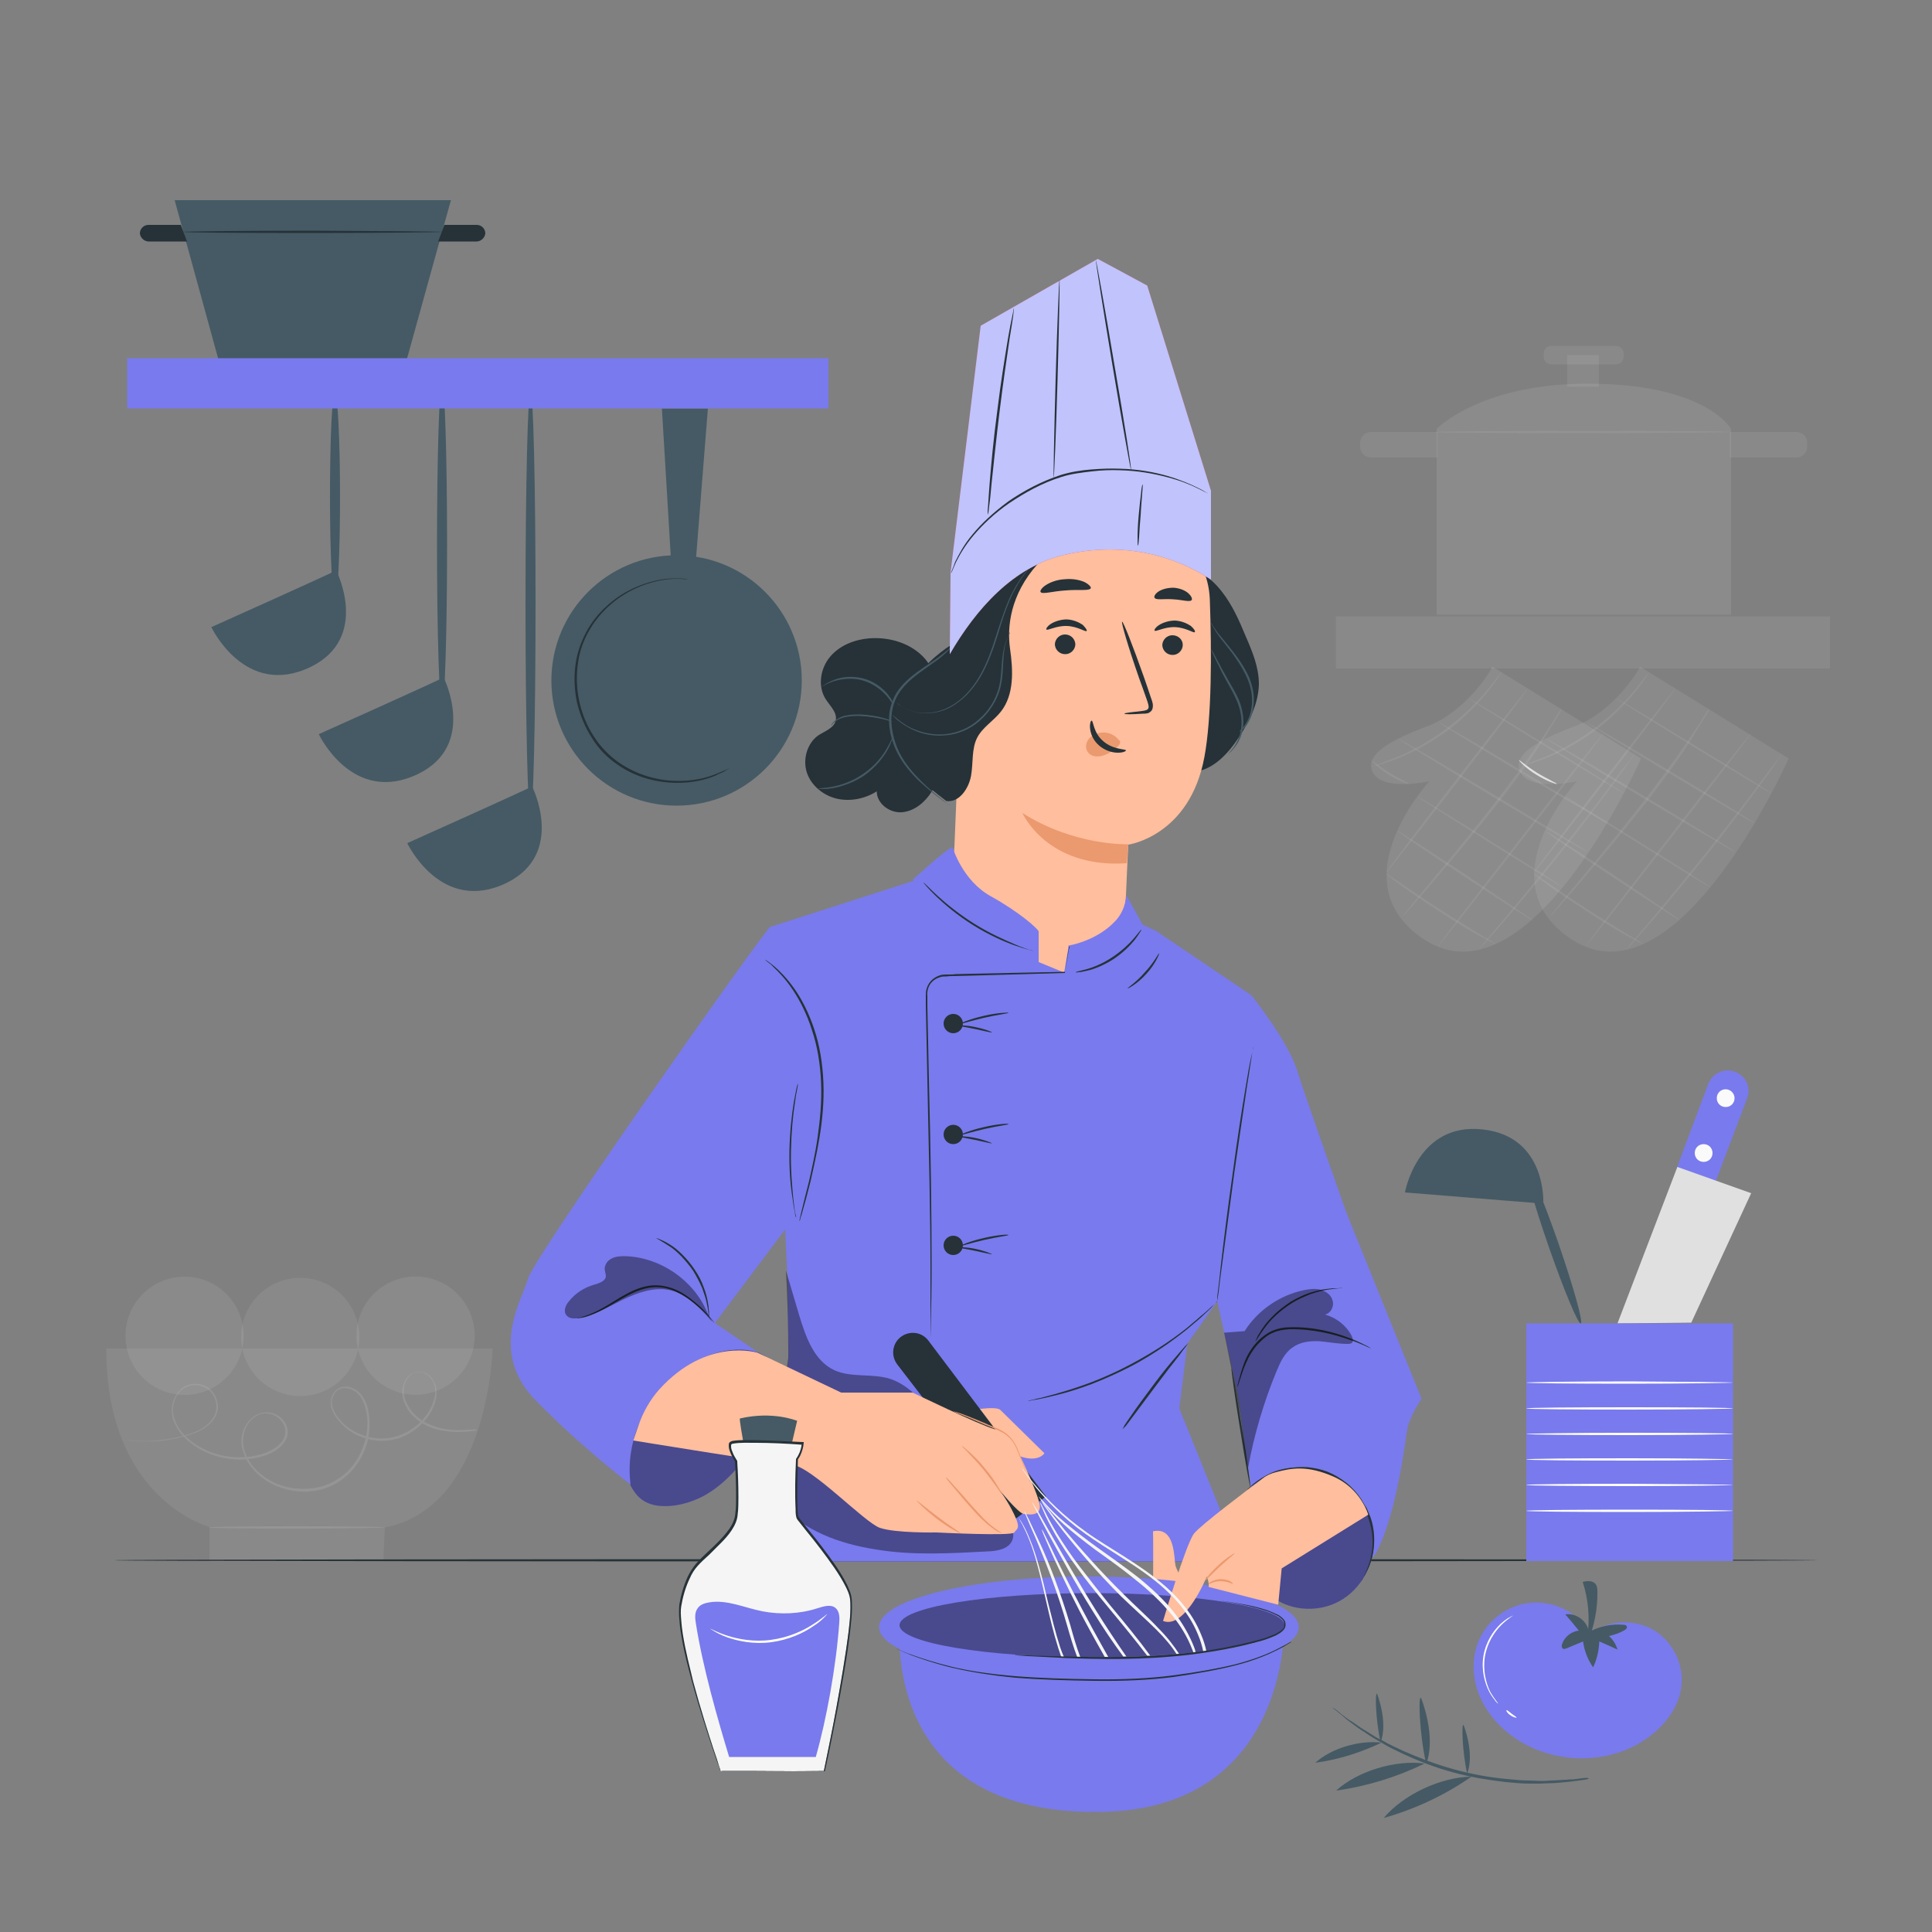 <svg xmlns="http://www.w3.org/2000/svg" xmlns:xlink="http://www.w3.org/1999/xlink" x="0" y="0" version="1.1" viewBox="0 0 500 500" xml:space="preserve" style="enable-background:new 0 0 500 500"><rect x="0" y="0" width="500" height="500" fill="#808080" stroke="none"/><style type="text/css">.st0{fill:#e0e0e0}.st0,.st1,.st2{opacity:.1}.st1{fill:#ebebeb}.st2{fill:#fff}.st3{fill:#e0e0e0}.st4{opacity:.1;fill:#f5f5f5}.st5{display:none}.st6{display:inline;fill:#ebebeb}.st7{fill:#263238}.st8{fill:#797aed}.st9{fill:#ffbe9d}.st10{fill:#eb996e}.st11{fill:#455a64}.st12{fill:#e8505b}.st13{fill:#c0c3fc}.st14{opacity:.4}.st15{fill:#f5f5f5}.st16{fill:#fafafa}.st17{fill:#fff}</style><g id="Background_Complete"><g><circle cx="77.7" cy="346" r="15.3" class="st0"/><ellipse cx="107.6" cy="345.7" class="st1" rx="15.3" ry="15.3" transform="matrix(0.707 -0.707 0.707 0.707 -212.938 177.326)"/><ellipse cx="47.8" cy="345.7" class="st1" rx="15.3" ry="15.3" transform="matrix(0.707 -0.707 0.707 0.707 -230.435 135.085)"/><path d="M27.5,349h100c0,0-1,41.2-27.9,46.3l-0.4,8.8h-45v-8.9C54.2,395.1,27.5,388.3,27.5,349z" class="st0"/><g><path d="M99.6,395.3c0,0.1-10.2,0.3-22.8,0.3c-12.6,0-22.8-0.1-22.8-0.3s10.2-0.3,22.8-0.3 C89.4,395,99.6,395.1,99.6,395.3z" class="st2"/></g><g><path d="M123.6,370.2c0,0-0.2,0-0.6,0.1c-0.4,0-1.1,0.1-1.9,0.2c-1.6,0.1-4.1,0.3-7.3-0.4c-1.5-0.3-3.3-0.9-4.9-2 c-1.6-1.1-3.2-2.6-4.1-4.7c-0.5-1-0.7-2.2-0.7-3.4c0.1-1.2,0.4-2.5,1.3-3.5c0.4-0.5,0.9-1,1.6-1.2c0.6-0.3,1.3-0.4,2-0.3 c1.4,0.2,2.6,1.2,3.3,2.5c0.7,1.3,0.8,2.9,0.6,4.3c-0.3,1.5-0.9,2.9-1.7,4.2c-1.7,2.6-4.3,4.8-7.4,6c-3.2,1.2-6.9,1.2-10.2-0.1 c-1.7-0.6-3.3-1.6-4.6-2.8c-1.3-1.3-2.6-2.7-3.2-4.6c-0.3-0.9-0.3-2,0-2.9c0.3-0.9,0.9-1.8,1.8-2.3c1.9-1,4.2-0.2,5.6,1.3 c1.4,1.5,2,3.5,2.3,5.5c0.3,2,0.2,4.1-0.2,6.1c-0.8,4-3.1,7.9-6.5,10.5c-1.7,1.3-3.7,2.3-5.7,2.8c-2.1,0.5-4.3,0.7-6.5,0.4 c-4.3-0.5-8.5-2.5-11.2-5.8c-1.4-1.6-2.4-3.6-2.8-5.7c-0.4-2.1,0.1-4.3,1.3-6c1.2-1.7,3.1-3,5.3-2.9c2.1,0.1,4.1,1.4,4.9,3.3 c0.4,0.9,0.5,2,0.2,3c-0.3,1-0.9,1.8-1.6,2.5c-1.4,1.4-3.3,2.2-5.1,2.7c-7.3,2-15.1-0.2-19.9-5c-1.2-1.2-2.1-2.6-2.7-4.1 c-0.6-1.5-0.7-3.2-0.3-4.8c0.4-1.5,1.2-2.9,2.5-3.9c1.2-0.9,2.8-1.2,4.2-1c1.4,0.2,2.8,0.9,3.6,2c0.9,1.1,1.3,2.4,1.4,3.7 c0,1.3-0.4,2.6-1.2,3.6c-0.7,1-1.7,1.7-2.6,2.3c-1.9,1.2-4,1.7-5.9,2.2c-1.9,0.5-3.6,0.7-5.2,0.9c-3.2,0.3-5.6,0.1-7.3,0 c-1.7-0.2-2.5-0.4-2.5-0.4s0.2,0,0.6,0.1c0.4,0.1,1.1,0.1,1.9,0.2c1.7,0.1,4.1,0.3,7.2-0.1c1.6-0.2,3.3-0.4,5.2-0.9 c1.8-0.5,3.9-1,5.8-2.2c0.9-0.6,1.8-1.3,2.5-2.3c0.7-0.9,1.1-2.1,1.1-3.4c0-1.2-0.5-2.5-1.3-3.5c-0.8-1-2.1-1.7-3.4-1.9 c-1.3-0.2-2.8,0.1-4,1c-1.2,0.8-1.9,2.2-2.3,3.6c-0.4,1.5-0.3,3,0.3,4.5c0.5,1.5,1.5,2.8,2.6,4c4.7,4.6,12.3,6.8,19.5,4.8 c1.8-0.5,3.5-1.3,4.9-2.6c0.7-0.6,1.2-1.4,1.4-2.3c0.2-0.9,0.2-1.8-0.2-2.7c-0.8-1.7-2.6-2.9-4.5-3c-0.9-0.1-1.9,0.2-2.7,0.7 c-0.8,0.5-1.6,1.2-2.1,2c-1.1,1.6-1.5,3.7-1.2,5.7c0.3,2,1.3,3.9,2.6,5.4c2.7,3.2,6.7,5.2,10.9,5.6c2.1,0.2,4.2,0.1,6.3-0.4 c2-0.5,3.9-1.5,5.6-2.7c3.3-2.5,5.5-6.3,6.3-10.2c0.4-2,0.5-4,0.2-5.9c-0.3-1.9-0.9-3.9-2.2-5.2c-1.2-1.4-3.4-2-5-1.2 c-0.8,0.4-1.3,1.2-1.6,2c-0.3,0.9-0.3,1.8,0,2.6c0.5,1.7,1.7,3.2,3,4.4c1.3,1.2,2.9,2.1,4.5,2.7c3.3,1.3,6.8,1.3,9.9,0.1 c3.1-1.1,5.6-3.3,7.3-5.8c0.8-1.3,1.4-2.7,1.7-4.1c0.3-1.4,0.1-2.9-0.5-4.1c-0.7-1.2-1.8-2.1-3.1-2.3c-0.6-0.1-1.3,0-1.8,0.2 c-0.6,0.3-1.1,0.7-1.4,1.1c-0.8,1-1.2,2.2-1.2,3.3c0,1.2,0.2,2.3,0.7,3.3c0.9,2,2.4,3.5,4,4.6c1.6,1,3.3,1.6,4.8,2 c3.1,0.7,5.6,0.5,7.2,0.4c0.8,0,1.4-0.1,1.9-0.1C123.4,370.2,123.6,370.2,123.6,370.2z" class="st2"/></g></g><g><g><g><path d="M424.4,172.5c-0.4,1.3-7.1,11.8-16.7,15.4c-9.6,3.6-16.8,7.5-14.1,12.2c2.7,4.7,14.5,2.1,14.5,2.1 s-23.9,26-1.4,40.9c27.5,18.1,56.2-46.8,56.2-46.8L424.4,172.5z" class="st1"/><g><path d="M458.4,205.3c-0.1,0.1-9.1-5.3-20.2-12.1c-11.1-6.8-20-12.4-20-12.5c0.1-0.1,9.1,5.3,20.2,12.1 C449.6,199.6,458.5,205.2,458.4,205.3z" class="st0"/></g><g><path d="M454.2,213.1c-0.1,0.1-9.9-5.6-21.9-12.8c-12-7.2-21.7-13.2-21.6-13.3c0.1-0.1,9.9,5.6,21.9,12.8 C444.6,207,454.3,213,454.2,213.1z" class="st0"/></g><g><path d="M449.1,220.5c-0.1,0.1-11.1-6.3-24.6-14.4c-13.5-8.1-24.4-14.8-24.3-14.9c0.1-0.1,11.1,6.3,24.6,14.4 C438.3,213.7,449.1,220.3,449.1,220.5z" class="st0"/></g><g><path d="M442.6,229.6c-0.1,0.1-8.6-5.1-19-11.6c-10.4-6.5-18.8-11.9-18.8-12c0.1-0.1,8.6,5.1,19,11.6 C434.3,224.1,442.7,229.5,442.6,229.6z" class="st0"/></g><g><path d="M435.1,238.4c-0.1,0.1-8-5-17.7-11.4c-9.7-6.4-17.5-11.7-17.4-11.9c0.1-0.1,8,5,17.7,11.4 C427.4,233,435.2,238.3,435.1,238.4z" class="st0"/></g><g><path d="M425.5,244.5c0,0-0.4-0.2-1.2-0.6c-0.8-0.4-1.8-1-3.2-1.7c-2.7-1.5-6.3-3.6-10.2-6.2 c-3.9-2.5-7.4-4.9-9.9-6.7c-1.2-0.9-2.2-1.6-2.9-2.2c-0.7-0.5-1-0.8-1-0.9c0,0,0.4,0.2,1.1,0.7c0.8,0.5,1.8,1.2,3,2 c2.5,1.7,6,4.1,9.9,6.6c3.9,2.5,7.5,4.7,10.1,6.3c1.2,0.7,2.3,1.4,3.1,1.9C425.1,244.2,425.5,244.5,425.5,244.5z" class="st0"/></g><g><path d="M402.9,202.9c0,0.1-2.6-0.7-5.3-2.4c-2.8-1.7-4.6-3.7-4.5-3.8c0.1-0.1,2,1.6,4.7,3.3 C400.6,201.7,403,202.7,402.9,202.9z" class="st3"/></g><g><path d="M461.2,195c0,0-0.1,0.2-0.3,0.6c-0.3,0.4-0.6,0.9-1.1,1.6c-0.9,1.3-2.3,3.3-4,5.6 c-3.5,4.7-8.3,11.2-13.9,18.2c-5.6,7-10.8,13.2-14.6,17.6c-1.9,2.2-3.5,4-4.6,5.2c-0.5,0.6-0.9,1-1.3,1.4 c-0.3,0.3-0.5,0.5-0.5,0.5c0,0,0.1-0.2,0.4-0.5c0.3-0.4,0.7-0.9,1.2-1.5c1.1-1.3,2.6-3.1,4.5-5.3c3.8-4.5,8.9-10.7,14.5-17.7 c5.6-7,10.5-13.4,14-18.1c1.7-2.3,3.1-4.2,4.2-5.5c0.5-0.6,0.9-1.1,1.1-1.5C461,195.2,461.2,195,461.2,195z" class="st0"/></g><g><path d="M453.4,189.5c0.1,0.1-9.4,12.5-21.3,27.8c-11.9,15.3-21.6,27.6-21.7,27.5c-0.1-0.1,9.4-12.5,21.3-27.8 C443.5,201.7,453.3,189.4,453.4,189.5z" class="st0"/></g><g><path d="M442.5,183.3c0,0-0.1,0.2-0.3,0.6c-0.2,0.4-0.6,1-1,1.7c-0.9,1.5-2.2,3.6-3.8,6.2 c-3.3,5.2-8.3,12.1-14.2,19.4c-5.8,7.3-11.4,13.8-15.4,18.5c-2,2.3-3.6,4.2-4.8,5.5c-0.5,0.6-1,1.1-1.3,1.5 c-0.3,0.3-0.5,0.5-0.5,0.5c0,0,0.1-0.2,0.4-0.6c0.3-0.4,0.7-0.9,1.2-1.5c1.1-1.4,2.7-3.3,4.6-5.6c3.9-4.7,9.4-11.2,15.2-18.6 c5.8-7.3,10.8-14.2,14.3-19.3c1.7-2.5,3.1-4.6,4-6.1c0.4-0.7,0.8-1.2,1.1-1.7C442.4,183.5,442.5,183.3,442.5,183.3z" class="st0"/></g><g><path d="M433.6,178.2c0.1,0.1-8,10.9-18.2,24.1c-10.2,13.2-18.5,23.8-18.6,23.7c-0.1-0.1,8-10.9,18.2-24.1 C425.2,188.7,433.5,178.1,433.6,178.2z" class="st0"/></g><g><path d="M426.9,173.8c0,0-0.3,0.5-0.9,1.4c-0.3,0.5-0.6,1-1.1,1.6c-0.5,0.6-0.9,1.3-1.6,2.1 c-1.2,1.5-2.7,3.2-4.5,5c-1.8,1.8-3.9,3.6-6.3,5.4c-2.4,1.7-4.8,3.2-7,4.4c-2.3,1.2-4.4,2.1-6.2,2.8c-0.9,0.4-1.7,0.6-2.5,0.9 c-0.7,0.3-1.4,0.4-1.9,0.6c-1,0.3-1.6,0.4-1.6,0.4c0,0,0.6-0.2,1.6-0.6c0.5-0.2,1.1-0.4,1.8-0.7c0.7-0.3,1.5-0.6,2.4-0.9 c1.8-0.7,3.8-1.7,6.1-2.9c2.2-1.2,4.6-2.7,6.9-4.4c2.3-1.7,4.5-3.6,6.3-5.3c1.8-1.8,3.4-3.4,4.6-4.9c0.6-0.7,1.1-1.4,1.6-2 c0.5-0.6,0.9-1.1,1.2-1.6C426.5,174.3,426.9,173.8,426.9,173.8z" class="st0"/></g></g><rect width="127.9" height="13.5" x="345.7" y="159.5" class="st0"/><g><path d="M386.2,172.5c-0.4,1.3-7.1,11.8-16.7,15.4c-9.6,3.6-16.8,7.5-14.1,12.2c2.7,4.7,14.5,2.1,14.5,2.1 s-23.9,26-1.4,40.9c27.5,18.1,56.2-46.8,56.2-46.8L386.2,172.5z" class="st4"/><g><path d="M420.2,205.3c-0.1,0.1-9.1-5.3-20.2-12.1c-11.1-6.8-20-12.4-20-12.5c0.1-0.1,9.1,5.3,20.2,12.1 C411.4,199.6,420.3,205.2,420.2,205.3z" class="st0"/></g><g><path d="M416,213.1c-0.1,0.1-9.9-5.6-21.9-12.8c-12-7.2-21.7-13.2-21.6-13.3c0.1-0.1,9.9,5.6,21.9,12.8 C406.4,207,416,213,416,213.1z" class="st0"/></g><g><path d="M410.8,220.5c-0.1,0.1-11.1-6.3-24.6-14.4c-13.5-8.1-24.4-14.8-24.3-14.9c0.1-0.1,11.1,6.3,24.6,14.4 C400,213.7,410.9,220.3,410.8,220.5z" class="st0"/></g><g><path d="M404.4,229.6c-0.1,0.1-8.6-5.1-19-11.6c-10.4-6.5-18.8-11.9-18.8-12c0.1-0.1,8.6,5.1,19,11.6 C396.1,224.1,404.5,229.5,404.4,229.6z" class="st0"/></g><g><path d="M396.9,238.4c-0.1,0.1-8-5-17.7-11.4c-9.7-6.4-17.5-11.7-17.4-11.9c0.1-0.1,8,5,17.7,11.4 C389.2,233,397,238.3,396.9,238.4z" class="st0"/></g><g><path d="M387.3,244.5c0,0-0.4-0.2-1.2-0.6c-0.8-0.4-1.8-1-3.2-1.7c-2.7-1.5-6.3-3.6-10.2-6.2 c-3.9-2.5-7.4-4.9-9.9-6.7c-1.2-0.9-2.2-1.6-2.9-2.2c-0.7-0.5-1-0.8-1-0.9c0,0,0.4,0.2,1.1,0.7c0.8,0.5,1.8,1.2,3,2 c2.5,1.7,6,4.1,9.9,6.6c3.9,2.5,7.5,4.7,10.1,6.3c1.2,0.7,2.3,1.4,3.1,1.9C386.9,244.2,387.3,244.5,387.3,244.5z" class="st0"/></g><g><path d="M364.7,202.9c0,0.1-2.6-0.7-5.3-2.4c-2.8-1.7-4.6-3.7-4.5-3.8c0.1-0.1,2,1.6,4.7,3.3 C362.4,201.7,364.8,202.7,364.7,202.9z" class="st0"/></g><g><path d="M423,195c0,0-0.1,0.2-0.3,0.6c-0.3,0.4-0.6,0.9-1.1,1.6c-0.9,1.3-2.3,3.3-4,5.6 c-3.5,4.7-8.3,11.2-13.9,18.2c-5.6,7-10.8,13.2-14.6,17.6c-1.9,2.2-3.5,4-4.6,5.2c-0.5,0.6-0.9,1-1.3,1.4 c-0.3,0.3-0.5,0.5-0.5,0.5c0,0,0.1-0.2,0.4-0.5c0.3-0.4,0.7-0.9,1.2-1.5c1.1-1.3,2.6-3.1,4.5-5.3c3.8-4.5,8.9-10.7,14.5-17.7 c5.6-7,10.5-13.4,14-18.1c1.7-2.3,3.1-4.2,4.2-5.5c0.5-0.6,0.9-1.1,1.1-1.5C422.8,195.2,422.9,195,423,195z" class="st0"/></g><g><path d="M415.2,189.5c0.1,0.1-9.4,12.5-21.3,27.8c-11.9,15.3-21.6,27.6-21.7,27.5c-0.1-0.1,9.4-12.5,21.3-27.8 C405.3,201.7,415.1,189.4,415.2,189.5z" class="st0"/></g><g><path d="M404.3,183.3c0,0-0.1,0.2-0.3,0.6c-0.2,0.4-0.6,1-1,1.7c-0.9,1.5-2.2,3.6-3.8,6.2 c-3.3,5.2-8.3,12.1-14.2,19.4c-5.8,7.3-11.4,13.8-15.4,18.5c-2,2.3-3.6,4.2-4.8,5.5c-0.5,0.6-1,1.1-1.3,1.5 c-0.3,0.3-0.5,0.5-0.5,0.5c0,0,0.1-0.2,0.4-0.6c0.3-0.4,0.7-0.9,1.2-1.5c1.1-1.4,2.7-3.3,4.6-5.6c3.9-4.7,9.4-11.2,15.2-18.6 c5.8-7.3,10.8-14.2,14.3-19.3c1.7-2.5,3.1-4.6,4-6.1c0.4-0.7,0.8-1.2,1.1-1.7C404.1,183.5,404.3,183.3,404.3,183.3z" class="st0"/></g><g><path d="M395.4,178.2c0.1,0.1-8,10.9-18.2,24.1c-10.2,13.2-18.5,23.8-18.6,23.7c-0.1-0.1,8-10.9,18.2-24.1 C386.9,188.7,395.3,178.1,395.4,178.2z" class="st0"/></g><g><path d="M388.7,173.8c0,0-0.3,0.5-0.9,1.4c-0.3,0.5-0.6,1-1.1,1.6c-0.5,0.6-0.9,1.3-1.6,2.1 c-1.2,1.5-2.7,3.2-4.5,5c-1.8,1.8-3.9,3.6-6.3,5.4c-2.4,1.7-4.8,3.2-7,4.4c-2.3,1.2-4.4,2.1-6.2,2.8c-0.9,0.4-1.7,0.6-2.5,0.9 c-0.7,0.3-1.4,0.4-1.9,0.6c-1,0.3-1.6,0.4-1.6,0.4c0,0,0.6-0.2,1.6-0.6c0.5-0.2,1.1-0.4,1.8-0.7c0.7-0.3,1.5-0.6,2.4-0.9 c1.8-0.7,3.8-1.7,6.1-2.9c2.2-1.2,4.6-2.7,6.9-4.4c2.3-1.7,4.5-3.6,6.3-5.3c1.8-1.8,3.4-3.4,4.6-4.9c0.6-0.7,1.1-1.4,1.6-2 c0.5-0.6,0.9-1.1,1.2-1.6C388.3,174.3,388.6,173.8,388.7,173.8z" class="st0"/></g></g></g><g><rect width="8.2" height="8.2" x="405.6" y="91.9" class="st0"/><rect width="76.2" height="48.1" x="371.8" y="111" class="st4"/><path d="M371.8,111c0,0,11.7-12.2,40.9-11.7S448,111,448,111H371.8z" class="st4"/><g><path d="M447.7,111.8c0,0.1-17.1,0.3-38.3,0.3c-21.1,0-38.3-0.1-38.3-0.3c0-0.1,17.1-0.3,38.3-0.3 C430.5,111.5,447.7,111.6,447.7,111.8z" class="st0"/></g><path d="M464.9,118.4h-17.2v-6.6h17.2c1.5,0,2.8,1.2,2.8,2.8v1.1C467.7,117.1,466.4,118.4,464.9,118.4z" class="st0"/><path d="M354.8,111.8H372v6.6h-17.2c-1.5,0-2.8-1.2-2.8-2.8v-1.1C352.1,113,353.3,111.8,354.8,111.8z" class="st0"/><path d="M418.2,94.3h-16.7c-1.1,0-2-0.9-2-2v-0.8c0-1.1,0.9-2,2-2h16.7c1.1,0,2,0.9,2,2v0.8 C420.2,93.4,419.3,94.3,418.2,94.3z" class="st0"/></g></g></g><g id="Background_Simple" class="st5"><path d="M424.2,131.6l-2.4-4c-19.5-31.8-54.7-51-91.9-49.1c-5.2,0.3-10.4,0.9-15.6,2c-34.2,7.2-64.1,32.8-76.4,65.6 c-7.3,19.3-9.3,41.4-23.1,56.7c-17.9,19.9-48.4,20.5-75.2,19.7c-26.8-0.8-57.3-0.1-75.1,19.9c-11.2,12.5-14.7,30.3-13.8,47.1 c2.4,44.4,33.7,84,73.5,103.7c39.8,19.7,86.7,21.5,130.3,12.8c61-12.1,119.1-45.5,154-97.1C443.3,257.5,452.1,187.3,424.2,131.6z" class="st6"/></g><g id="Table"><g><path d="M470.5,403.8c0,0.1-98.7,0.3-220.5,0.3c-121.8,0-220.5-0.1-220.5-0.3s98.7-0.3,220.5-0.3 C371.8,403.5,470.5,403.6,470.5,403.8z" class="st7"/></g></g><g id="Character"><g><path d="M323.9,257.6c-0.4,1.7-8.9,79.2-8.9,79.2l-7.7,10.9l-2.1,16.8l16,39.6H202.8c0,0-1.9-20.9-1.7-26.5 c0.2-5.6,3-26.1,3-26.1l-0.3-20.8l-4.5-90.8l40.1-12.9c24.2-4.2,59.9,14,59.9,14L323.9,257.6z" class="st8"/><g><path d="M308.5,199.8c5.3-0.3,9.3-4.7,12.2-9.1c2.7-4.1,5-8.7,5.1-13.7c0-4.3-1.7-8.4-3.4-12.3 c-1.7-4.1-3.5-8.2-6.2-11.6c-2.7-3.5-6.5-6.3-10.9-6.8" class="st7"/><g><g><g><g><g><g><g><g><g><g><g><path d="M246.9,220.5l0.1-1.3l3.1-75.6l1.7-4.3l37.8-5.2c12.4-1,23,8.6,23.5,21 c0.5,13.8,0.5,30.6-1.4,40.8c-3.8,20.5-19.7,22.7-19.7,22.7s-0.3,5.4-0.6,13.1c-0.2,5.9-5.4,22.8-11.3,22.9 c-2.5,0.1-9.4-2.1-12.7-2.6C246.8,248.9,246.9,220.5,246.9,220.5z" class="st9"/></g></g></g></g></g><g><g><g><g><g><g><path d="M306.1,166.9c0,1.4-1.2,2.6-2.6,2.6c-1.5,0-2.6-1.1-2.7-2.5c0-1.4,1.2-2.6,2.6-2.6 C304.9,164.4,306.1,165.5,306.1,166.9z" class="st7"/></g></g></g></g></g><g><g><g><g><g><g><path d="M309.2,163.6c-0.3,0.3-2.3-1.2-5.1-1.3c-2.8-0.1-5,1.3-5.3,0.9c-0.1-0.2,0.2-0.8,1.1-1.4 c0.9-0.6,2.5-1.2,4.2-1.2c1.8,0.1,3.2,0.8,4.1,1.4C309.1,162.8,309.4,163.4,309.2,163.6z" class="st7"/></g></g></g></g></g></g></g><g><g><g><g><g><g><path d="M278.3,166.7c0,1.4-1.2,2.6-2.6,2.6c-1.5,0-2.6-1.1-2.7-2.5c0-1.4,1.2-2.6,2.6-2.6 C277.1,164.2,278.2,165.3,278.3,166.7z" class="st7"/></g></g></g></g></g><g><g><g><g><g><g><path d="M281.2,163.3c-0.3,0.3-2.3-1.2-5.1-1.3c-2.8-0.1-5,1.3-5.3,0.9c-0.1-0.2,0.2-0.8,1.1-1.4 c0.9-0.6,2.5-1.2,4.2-1.2c1.8,0.1,3.2,0.8,4.1,1.4C281.1,162.6,281.4,163.2,281.2,163.3z" class="st7"/></g></g></g></g></g></g></g><g><g><g><g><g><g><path d="M291,184.7c0-0.2,1.8-0.4,4.6-0.7c0.7-0.1,1.4-0.2,1.6-0.7c0.2-0.5-0.1-1.3-0.4-2.2 c-0.6-1.8-1.3-3.6-2-5.6c-2.8-8-4.7-14.5-4.4-14.6c0.3-0.1,2.8,6.3,5.6,14.2c0.7,2,1.3,3.8,1.9,5.6 c0.3,0.8,0.7,1.8,0.3,2.9c-0.2,0.5-0.8,0.9-1.2,1c-0.5,0.1-0.9,0.1-1.2,0.1C292.8,184.9,291,184.9,291,184.7z" class="st7"/></g></g></g></g></g></g><g><g><g><g><g><path d="M292,218.5c0,0-13.9,0.5-27.4-8.1c0,0,6.3,14.4,27,13L292,218.5z" class="st10"/></g></g></g></g></g><g><g><g><g><g><path d="M289.6,191.6c-1-1.4-2.8-2.2-4.5-2c-1.2,0.1-2.5,0.7-3.3,1.6c-0.8,1-1,2.4-0.3,3.4 c0.7,1.1,2.3,1.4,3.7,1c1.4-0.3,2.6-1.2,3.7-2.1c0.3-0.2,0.6-0.5,0.8-0.8c0.2-0.3,0.3-0.8,0-1.1" class="st10"/></g></g></g></g></g><g><g><g><g><g><g><path d="M282.5,186.5c0.5,0,0.4,3.1,3,5.3c2.6,2.3,5.9,2,5.9,2.4c0,0.2-0.7,0.6-2.1,0.6 c-1.4,0-3.3-0.5-4.9-1.9c-1.6-1.4-2.2-3.2-2.3-4.5C282,187.2,282.3,186.5,282.5,186.5z" class="st7"/></g></g></g></g></g></g></g></g></g><g><g><g><g><g><path d="M282.3,152.2c-0.3,0.8-3.1,0.3-6.5,0.6c-3.4,0.2-6.1,1.1-6.5,0.4c-0.2-0.3,0.3-1.1,1.4-1.8 c1.1-0.7,2.8-1.4,4.9-1.5c2-0.2,3.8,0.2,5,0.7C281.8,151.2,282.4,151.9,282.3,152.2z" class="st7"/></g></g></g></g></g><g><g><g><g><g><path d="M308.4,155.3c-0.5,0.6-2.5-0.1-4.8-0.2c-2.4-0.2-4.4,0.3-4.8-0.4c-0.2-0.3,0.1-1,1-1.6 c0.9-0.6,2.3-1,3.9-1c1.6,0.1,3,0.7,3.8,1.4C308.4,154.3,308.6,155,308.4,155.3z" class="st7"/></g></g></g></g></g></g></g></g><path d="M246.7,166.6c0,0-5.1,2.7-10.4,9.4c-3.3,4.1-5.4,9.4-4.6,14.6c1.1,7.2,7.4,12.3,13.2,16.7 c3.3,0.5,5.8-3.2,6.4-6.5s0.1-7,1.6-9.9c1.4-2.7,4.2-4.3,6.1-6.7c3.5-4.4,3.2-10.7,2.4-16.3s0-14,7.2-22 C268.6,146,251.2,152.8,246.7,166.6z" class="st7"/><path d="M240.6,185.2c3-4.3,2.2-10.7-1.2-14.7c-3.5-4-9.1-5.7-14.4-5.3c-3.8,0.3-7.7,1.8-10.2,4.8 c-2.5,3-3.2,7.5-1.2,10.8c1.1,1.8,3.1,3.5,2.7,5.6c-0.4,2-2.8,2.8-4.5,3.9c-2.9,2-4.1,6.2-3,9.6c1.1,3.4,4.3,6,7.8,6.8 c3.5,0.8,7.3,0,10.3-1.9c0,3.2,3.4,5.7,6.6,5.4c3.2-0.3,5.9-2.6,7.6-5.3c2.4-3.8,3.2-8.5,3.1-13c-0.1-4.5-1.1-9-2.1-13.4" class="st7"/><g><path d="M245.8,208.4c0,0-0.2-0.1-0.5-0.3c-0.3-0.2-0.8-0.6-1.3-0.9c-1.1-0.8-2.7-2-4.6-3.7 c-1.9-1.6-4-3.7-5.9-6.5c-1.8-2.7-3.3-6.3-3.4-10.1c-0.1-1.9,0.2-3.8,0.9-5.5c0.6-1.7,1.7-3.2,2.8-4.4c2.3-2.4,4.9-4,6.9-5.4 c2.1-1.4,3.6-2.6,4.7-3.5c0.5-0.5,0.9-0.8,1.1-1.1c0.3-0.3,0.4-0.4,0.4-0.4s-0.1,0.2-0.3,0.5c-0.2,0.3-0.6,0.7-1.1,1.2 c-1,1-2.5,2.3-4.6,3.7c-2,1.5-4.5,3-6.7,5.4c-1.1,1.2-2.1,2.6-2.7,4.3c-0.6,1.6-0.9,3.5-0.8,5.3c0.2,3.7,1.5,7.2,3.3,9.9 c1.8,2.7,3.9,4.8,5.7,6.5c1.8,1.7,3.4,2.9,4.5,3.8c0.5,0.4,0.9,0.7,1.2,1C245.7,208.2,245.9,208.4,245.8,208.4z" class="st11"/></g><g><path d="M231.1,182.3c-0.1,0-0.6-1.1-1.9-2.5c-1.3-1.4-3.5-3.1-6.3-3.8c-2.8-0.7-5.6-0.2-7.4,0.4 c-1.8,0.6-2.8,1.4-2.8,1.3c0,0,0.2-0.2,0.7-0.5c0.4-0.3,1.1-0.7,2.1-1.1c1.8-0.8,4.6-1.3,7.6-0.6c3,0.7,5.2,2.5,6.5,4 c0.6,0.8,1.1,1.4,1.3,1.9C231.1,182,231.2,182.3,231.1,182.3z" class="st11"/></g><g><path d="M215.1,187.8c-0.1,0,0.3-1,1.7-1.8c0.7-0.4,1.5-0.8,2.6-0.9c1-0.2,2.1-0.2,3.3-0.2 c2.3,0.1,4.4,0.5,5.9,0.9c1.5,0.4,2.3,0.9,2.3,0.9c0,0.1-0.9-0.2-2.4-0.6c-1.5-0.3-3.5-0.7-5.8-0.8c-2.3-0.1-4.4,0.2-5.7,0.9 C215.6,186.9,215.2,187.8,215.1,187.8z" class="st11"/></g><g><path d="M211.7,204.1c0-0.1,1.4-0.1,3.7-0.5c2.2-0.4,5.3-1.4,8.1-3.4c2.9-2,4.9-4.5,6-6.5c1.2-2,1.6-3.3,1.7-3.3 c0,0-0.1,0.4-0.3,1c-0.2,0.6-0.6,1.5-1.1,2.5c-1.1,2-3.1,4.6-6,6.7c-2.9,2-6.1,3-8.4,3.4c-1.1,0.2-2.1,0.2-2.7,0.2 C212,204.2,211.7,204.1,211.7,204.1z" class="st11"/></g><g><path d="M232.1,182c0,0,0.6,0.5,1.9,1.2c1.2,0.7,3.3,1.4,5.9,1.3c1.3,0,2.7-0.3,4.1-0.8c1.4-0.5,2.8-1.3,4.2-2.4 c2.7-2.1,4.9-5.2,6.6-8.8c1.7-3.6,2.7-7.2,3.8-10.5c1.1-3.3,2.1-6.2,3.3-8.5c1.2-2.3,2.4-4.1,3.3-5.2c0.5-0.6,0.9-1,1.1-1.2 c0.3-0.3,0.4-0.4,0.4-0.4c0,0-0.5,0.6-1.4,1.7c-0.9,1.1-2,2.9-3.2,5.2c-1.1,2.3-2.2,5.2-3.2,8.5c-1,3.3-2.1,6.9-3.8,10.5 c-1.7,3.6-4,6.8-6.8,8.9c-1.4,1.1-2.8,1.9-4.3,2.4c-1.5,0.5-2.9,0.7-4.2,0.7c-2.6,0-4.7-0.7-6-1.5c-0.3-0.2-0.6-0.4-0.8-0.5 c-0.2-0.2-0.4-0.3-0.6-0.5C232.3,182.1,232.1,182,232.1,182z" class="st11"/></g><g><path d="M261.5,163.4c0,0-0.4,0.6-0.8,1.8c-0.5,1.2-0.9,2.9-1,5.2c-0.2,2.2-0.1,5-0.9,7.9 c-0.8,2.9-2.6,5.9-5.2,8.2c-2.6,2.3-5.9,3.6-8.9,3.8c-3,0.3-5.8-0.3-7.9-1.2c-2.1-0.9-3.6-2-4.6-2.8c-0.5-0.4-0.8-0.8-1-1 c-0.2-0.3-0.3-0.4-0.3-0.4c0,0,0.5,0.5,1.5,1.3c1,0.8,2.5,1.9,4.6,2.7c2.1,0.8,4.8,1.4,7.7,1.1c2.9-0.3,6.1-1.5,8.6-3.8 c2.6-2.2,4.3-5.1,5.1-7.9c0.8-2.8,0.7-5.6,1-7.8c0.2-2.3,0.7-4.1,1.2-5.2c0.3-0.6,0.5-1,0.7-1.3 C261.4,163.5,261.5,163.4,261.5,163.4z" class="st11"/></g><g><path d="M320.7,189.3c0,0,0.3-0.3,0.9-0.9c0.5-0.6,1.2-1.6,1.7-2.9c0.5-1.4,0.8-3.1,0.7-5c-0.1-1.9-0.7-4-1.7-6 c-2-4-4.7-7.1-6.5-9.4c-0.9-1.2-1.5-2.2-1.9-2.9c-0.4-0.7-0.6-1.1-0.6-1.2c0,0,0.3,0.4,0.7,1.1c0.5,0.7,1.1,1.7,2.1,2.8 c1.8,2.3,4.6,5.3,6.7,9.4c1,2,1.6,4.2,1.7,6.2c0.1,2-0.3,3.8-0.8,5.2c-0.6,1.4-1.3,2.4-1.9,2.9c-0.3,0.3-0.5,0.5-0.7,0.6 C320.9,189.3,320.8,189.3,320.7,189.3z" class="st11"/></g><g><path d="M317.8,195.2c-0.1-0.1,1.3-1.1,2.5-3.6c0.6-1.2,1-2.8,1-4.6c0-1.8-0.4-3.7-1.2-5.6 c-0.8-1.9-1.8-3.6-2.7-5.2c-0.9-1.6-1.6-3-2.2-4.3c-0.6-1.2-1.1-2.2-1.4-2.9c-0.3-0.7-0.4-1.1-0.4-1.1c0,0,0.2,0.4,0.6,1 c0.4,0.8,0.9,1.7,1.5,2.8c0.6,1.2,1.4,2.6,2.3,4.2c0.9,1.6,2,3.3,2.8,5.2c0.8,1.9,1.2,4,1.2,5.8c0,1.8-0.5,3.5-1.1,4.7 c-0.6,1.3-1.4,2.1-1.9,2.7c-0.3,0.3-0.5,0.5-0.7,0.6C317.9,195.1,317.8,195.2,317.8,195.2z" class="st11"/></g><g><path d="M245.8,169.3c6.8-11.7,16.4-22.6,29.6-25.7c13.2-3.1,26.6-1,38,6.4v-23l-16.5-53.1L284.1,67l-30.3,17.3 l-7.8,63.9L245.8,169.3z" class="st12"/><g><path d="M245.8,169.3c6.8-11.7,16.4-22.6,29.6-25.7c13.2-3.1,26.6-1,38,6.4v-23l-16.5-53.1L284.1,67l-30.3,17.3 l-7.8,63.9L245.8,169.3z" class="st13"/></g><g><path d="M312.7,127.7c0,0-0.3-0.1-0.7-0.3c-0.5-0.2-1.1-0.6-2-1c-1.8-0.9-4.4-2-7.9-2.9c-3.4-0.9-7.6-1.7-12.3-1.8 c-2.3-0.1-4.8,0-7.3,0.3c-2.5,0.3-5.2,0.6-7.7,1.4c-5.2,1.6-9.7,4.2-13.6,6.8c-3.9,2.7-6.9,5.6-9.2,8.3c-2.3,2.7-3.7,5.2-4.6,7 c-0.4,0.9-0.7,1.6-0.9,2.1c-0.2,0.5-0.3,0.7-0.4,0.7c0,0,0.1-0.3,0.3-0.8c0.2-0.5,0.5-1.2,0.8-2.1c0.9-1.8,2.2-4.4,4.5-7.1 c2.3-2.8,5.4-5.7,9.2-8.5c3.9-2.7,8.5-5.2,13.7-6.9c2.6-0.8,5.3-1.2,7.8-1.4c2.6-0.2,5-0.3,7.4-0.2c4.7,0.1,9,0.9,12.4,1.9 c3.4,1,6.1,2.2,7.9,3.1c0.9,0.4,1.6,0.9,2,1.1C312.5,127.6,312.7,127.7,312.7,127.7z" class="st7"/></g><g><path d="M292.7,121.6c-0.1,0-2.3-12.1-4.8-27.1c-2.5-15-4.4-27.2-4.3-27.2c0.1,0,2.3,12.1,4.8,27.1 C291,109.4,292.9,121.5,292.7,121.6z" class="st7"/></g><g><path d="M272.7,123.7c-0.1,0,0.1-11.5,0.5-25.7c0.4-14.2,0.9-25.7,1-25.7c0.1,0-0.1,11.5-0.5,25.7 C273.3,112.2,272.8,123.7,272.7,123.7z" class="st7"/></g><g><path d="M255.6,133.3c0,0,0-0.2,0-0.6c0-0.4,0-0.9,0.1-1.6c0.1-1.4,0.2-3.3,0.4-5.8c0.4-4.9,1-11.6,2-19 c0.9-7.4,2-14.1,2.8-18.9c0.4-2.4,0.8-4.3,1.1-5.7c0.1-0.6,0.2-1.1,0.3-1.5c0.1-0.4,0.1-0.5,0.1-0.5c0,0,0,0.2,0,0.5 c-0.1,0.4-0.1,0.9-0.2,1.6c-0.2,1.4-0.5,3.4-0.9,5.7c-0.7,4.8-1.7,11.5-2.6,18.9c-0.9,7.4-1.6,14.1-2.1,18.9 c-0.2,2.4-0.4,4.3-0.6,5.7c-0.1,0.6-0.1,1.1-0.2,1.6C255.6,133.1,255.6,133.3,255.6,133.3z" class="st7"/></g><g><path d="M295.7,125.4c0.1,0,0,0.9-0.1,2.3c-0.1,1.6-0.3,3.5-0.4,5.6c-0.2,2.1-0.3,3.9-0.4,5.6 c-0.1,1.4-0.2,2.3-0.3,2.3c-0.1,0-0.1-0.9-0.1-2.3c0-1.4,0.1-3.4,0.3-5.6c0.2-2.2,0.4-4.1,0.6-5.6 C295.4,126.3,295.6,125.4,295.7,125.4z" class="st7"/></g></g></g><g><g><path d="M200.2,352.9c-1.3-1.8-4.6-3.5-6.9-3.7c-7.7-0.8-14.7,2.5-20.7,7.3l-1.2,2.2c-3.3,2.5-6.7,5.4-7.7,9.5 c-1,4-1.3,8.6-1.4,12.7c0,1.9,0.8,4,2.6,6.1c1.4,1.6,3.5,2.5,5.6,2.7c4,0.4,8.1-0.7,11.7-2.6c3.6-2,6.6-4.8,9.2-7.9 c4.7-5.7,8-12.7,9.4-20C201.2,357,201.4,354.6,200.2,352.9z" class="st8"/><g class="st14"><path d="M200.2,352.9c-1.3-1.8-4.6-3.5-6.9-3.7c-7.7-0.8-14.7,2.5-20.7,7.3l-1.2,2.2c-3.3,2.5-6.7,5.4-7.7,9.5 c-1,4-1.3,8.6-1.4,12.7c0,1.9,0.8,4,2.6,6.1c1.4,1.6,3.5,2.5,5.6,2.7c4,0.4,8.1-0.7,11.7-2.6c3.6-2,6.6-4.8,9.2-7.9 c4.7-5.7,8-12.7,9.4-20C201.2,357,201.4,354.6,200.2,352.9z"/></g></g><path d="M199.4,239.8c-1.2,0.4-61.1,85.3-62.7,91c-1.6,5.6-10.4,19.1,2,31.7c12.4,12.6,24.5,21.7,24.5,21.7 c-2.8-21.4,18.3-38.7,33-34.2l-11.2-7.6l25.7-34.2" class="st8"/><path d="M323.9,257.6c0,0,9.4,11.8,11.8,19.4c2,6.5,12.7,36.7,12.7,36.7l19.5,48.3c0,0-3,4.3-3.7,7.9 c-0.3,1.4-2.8,23.6-8.7,33l-31.2-14l-3.9-28l-5.4-24.2l5.6-64.8L323.9,257.6z" class="st8"/><path d="M236.3,227.6c0,0,8-7.4,10.2-8.4c0,0,2.5,8.7,10,12.8c7.4,4.1,12.3,8.5,12.3,9.1c0,0.6,0,10.7,0,10.7 S238.2,243.4,236.3,227.6z" class="st8"/><path d="M241.4,282.2l59.4-3.6l-2.7-33.9l-2.6-5.8l-4-7.2c0,0-0.1,3.7-2.8,6.6c-4.9,5.3-12.1,6.4-12.1,6.4l-1.2,7 l-30.1-12.4c0,0-3.9,41-3.9,41.9" class="st8"/><g><path d="M276.6,244.7c0,0,0,0.2,0,0.5c0,0.3-0.1,0.8-0.2,1.3c-0.2,1.2-0.5,3-0.8,5.2l0,0.1l-0.1,0 c-5.5,0.2-14,0.4-24.4,0.7c-1.3,0-2.7,0.1-4,0.1c-0.7,0-1.4,0-2.1,0.1c-0.7,0-1.4,0-2,0.3c-1.3,0.4-2.4,1.5-2.8,2.8 c-0.2,0.7-0.3,1.4-0.2,2.1c0,0.8,0,1.5,0,2.3c0.1,6.1,0.3,12.6,0.4,19.3c0.5,18.8,0.7,35.8,0.7,48.1c0,6.2-0.1,11.1-0.2,14.6 c0,1.7-0.1,3-0.1,4c0,0.4,0,0.8,0,1c0,0.2,0,0.4,0,0.4c0,0,0-0.1,0-0.4c0-0.3,0-0.6,0-1c0-0.9,0-2.3,0-4c0-3.5,0-8.4,0-14.6 c0-12.3-0.4-29.3-0.8-48.1c-0.1-6.7-0.3-13.2-0.4-19.3c0-0.8,0-1.5,0-2.3c0-0.7,0-1.6,0.3-2.3c0.5-1.5,1.7-2.6,3.1-3.1 c0.7-0.3,1.5-0.3,2.2-0.3c0.7,0,1.4,0,2.1-0.1c1.4,0,2.7-0.1,4-0.1c10.5-0.2,19-0.4,24.4-0.5l-0.1,0.1c0.4-2.3,0.7-4,0.9-5.2 c0.1-0.6,0.2-1,0.3-1.3C276.5,244.9,276.5,244.7,276.6,244.7z" class="st7"/></g><g><circle cx="246.7" cy="264.9" r="2.5" class="st7"/><g><path d="M261,262.1c0,0.2-2.9,0.5-6.3,1.3c-3.5,0.8-6.2,1.7-6.3,1.6c-0.1-0.1,2.6-1.3,6.2-2.1 C258,262.1,260.9,262,261,262.1z" class="st7"/></g><g><path d="M256.7,267.2c0,0.1-2-0.4-4.4-0.9c-2.4-0.5-4.5-0.8-4.4-0.9c0-0.1,2.1-0.1,4.5,0.4 C254.8,266.3,256.7,267,256.7,267.2z" class="st7"/></g></g><g><circle cx="246.7" cy="293.6" r="2.5" class="st7"/><g><path d="M261,290.9c0,0.2-2.9,0.5-6.3,1.3c-3.5,0.8-6.2,1.7-6.3,1.6c-0.1-0.1,2.6-1.3,6.2-2.1 C258,290.9,260.9,290.7,261,290.9z" class="st7"/></g><g><path d="M256.7,295.9c0,0.1-2-0.4-4.4-0.9c-2.4-0.5-4.5-0.8-4.4-0.9c0-0.1,2.1-0.1,4.5,0.4 C254.8,295,256.7,295.8,256.7,295.9z" class="st7"/></g></g><g><circle cx="246.7" cy="322.3" r="2.5" class="st7"/><g><path d="M261,319.6c0,0.2-2.9,0.5-6.3,1.3c-3.5,0.8-6.2,1.7-6.3,1.6c-0.1-0.1,2.6-1.3,6.2-2.1 C258,319.6,260.9,319.4,261,319.6z" class="st7"/></g><g><path d="M256.7,324.6c0,0.1-2-0.4-4.4-0.9c-2.4-0.5-4.5-0.8-4.4-0.9c0-0.1,2.1-0.1,4.5,0.4 C254.8,323.7,256.7,324.5,256.7,324.6z" class="st7"/></g></g><g><path d="M206.9,316c0,0,0-0.3,0.1-0.7c0.1-0.5,0.3-1.2,0.5-2.1c0.4-1.8,1.1-4.4,1.9-7.6c0.7-3.2,1.6-7,2.2-11.3 c0.6-4.3,1.1-9,0.9-14c-0.2-5-1-9.7-2.4-13.8c-1.3-4.1-3.1-7.6-4.9-10.3c-1.8-2.7-3.7-4.7-5-5.9c-0.6-0.7-1.2-1.1-1.6-1.4 c-0.4-0.3-0.6-0.5-0.5-0.5c0,0,0.2,0.1,0.6,0.4c0.4,0.3,1,0.7,1.7,1.3c1.4,1.2,3.3,3.1,5.2,5.8c1.9,2.7,3.7,6.2,5.1,10.4 c1.4,4.1,2.2,8.9,2.4,13.9c0.2,5-0.3,9.8-1,14.1c-0.7,4.3-1.6,8.1-2.3,11.3c-0.8,3.2-1.5,5.8-2,7.5c-0.2,0.8-0.4,1.5-0.6,2 C207,315.8,207,316,206.9,316z" class="st7"/></g><g><path d="M206,315.1c0,0-0.2-0.5-0.3-1.3c-0.2-0.9-0.4-2.1-0.6-3.7c-0.5-3.1-0.9-7.5-0.8-12.3 c0.1-4.8,0.6-9.2,1.1-12.3c0.3-1.6,0.5-2.8,0.7-3.7c0.2-0.9,0.3-1.3,0.4-1.3c0,0,0,0.5-0.2,1.4c-0.2,0.9-0.4,2.1-0.6,3.7 c-0.5,3.1-0.9,7.4-1,12.3c-0.1,4.8,0.3,9.1,0.6,12.3c0.2,1.6,0.3,2.8,0.5,3.7C206,314.6,206.1,315.1,206,315.1z" class="st7"/></g><g><path d="M149.1,341.2c0,0,0.6-0.1,1.6-0.4c1-0.3,2.4-0.8,4-1.6c1.6-0.8,3.5-2,5.6-3.3c2.1-1.2,4.5-2.6,7.4-3.1 c2.9-0.5,5.7,0.2,7.9,1.3c2.2,1.1,3.9,2.6,5.3,3.8c1.4,1.3,2.4,2.4,3,3.2c0.7,0.8,1,1.3,1,1.3c0,0-0.4-0.4-1.1-1.2 c-0.7-0.8-1.7-1.8-3.1-3c-1.4-1.2-3.1-2.6-5.3-3.7c-2.1-1.1-4.8-1.7-7.6-1.2c-2.7,0.5-5.1,1.8-7.2,3c-2.1,1.2-4,2.4-5.7,3.2 c-1.7,0.8-3.1,1.3-4.1,1.5c-0.5,0.1-0.9,0.1-1.2,0.2C149.3,341.2,149.1,341.2,149.1,341.2z" class="st7"/></g><g><path d="M169.9,320.4c0,0,0.4,0.1,1,0.4c0.3,0.1,0.7,0.3,1.1,0.5c0.4,0.2,0.9,0.5,1.4,0.8c1,0.6,2.1,1.5,3.2,2.6 c1.1,1.1,2.2,2.4,3.2,3.9c1,1.5,1.8,3,2.3,4.5c0.6,1.5,0.9,2.8,1.1,4c0.1,0.6,0.2,1.1,0.2,1.6c0.1,0.5,0.1,0.9,0.1,1.2 c0,0.7,0,1,0,1c-0.1,0-0.1-1.4-0.6-3.7c-0.2-1.1-0.7-2.5-1.2-3.9c-0.6-1.4-1.4-2.9-2.3-4.4c-1-1.5-2.1-2.7-3.1-3.8 c-1.1-1.1-2.1-2-3.1-2.6C171.1,321.1,169.8,320.5,169.9,320.4z" class="st7"/></g><g class="st14"><path d="M183,339.6c-3.5-8.3-12.1-14.2-21.1-14.5c-1.2,0-2.5,0-3.6,0.6c-1.1,0.5-1.9,1.7-1.8,2.9c0.1,0.6,0.3,1.2,0.3,1.7 c-0.1,1.3-1.8,1.8-3.1,2.2c-2.5,0.7-4.8,2.2-6.4,4.2c-0.9,1-1.6,2.6-0.7,3.7c0.7,0.9,2,0.9,3.1,0.7c4.1-0.7,7.8-2.9,11.6-4.8 c3.8-1.8,8-3.3,12.1-2.4c4.5,1,7.9,4.7,10.9,8.2"/></g><g><path d="M315,336.8c0,0-0.1,0.2-0.4,0.4c-0.3,0.3-0.7,0.7-1.1,1.2c-0.5,0.5-1.1,1.1-1.9,1.8 c-0.7,0.7-1.6,1.5-2.6,2.3c-1.9,1.7-4.3,3.5-7.1,5.5c-2.8,1.9-5.9,3.9-9.4,5.7c-3.5,1.8-6.9,3.3-10,4.5 c-3.2,1.2-6.1,2.1-8.5,2.7c-1.2,0.3-2.4,0.6-3.3,0.8c-1,0.2-1.8,0.4-2.5,0.5c-0.7,0.1-1.2,0.2-1.6,0.3c-0.4,0.1-0.6,0.1-0.6,0.1 c0,0,0.2-0.1,0.6-0.2c0.4-0.1,1-0.2,1.6-0.4c0.7-0.1,1.5-0.3,2.5-0.6c1-0.3,2.1-0.5,3.3-0.9c2.5-0.7,5.3-1.6,8.5-2.8 c3.1-1.2,6.5-2.7,9.9-4.5c3.4-1.8,6.6-3.7,9.4-5.6c2.8-1.9,5.2-3.7,7.1-5.4c1-0.8,1.8-1.6,2.6-2.2c0.8-0.7,1.4-1.2,1.9-1.7 c0.5-0.4,0.9-0.8,1.2-1.1C314.8,336.9,315,336.7,315,336.8z" class="st7"/></g><g><path d="M324.3,271c0,0,0,0.2-0.1,0.7c-0.1,0.5-0.2,1.1-0.3,1.9c-0.3,1.7-0.6,4.1-1.1,7c-0.9,5.9-2.1,14.2-3.4,23.2 c-1.2,9.1-2.3,17.3-3.1,23.3c-0.4,2.9-0.7,5.3-0.9,7.1c-0.1,0.8-0.2,1.4-0.3,1.9c-0.1,0.4-0.1,0.7-0.1,0.7c0,0,0-0.2,0-0.7 c0-0.5,0.1-1.1,0.2-1.9c0.2-1.7,0.5-4.1,0.8-7.1c0.7-6,1.7-14.2,3-23.3c1.2-9.1,2.5-17.3,3.5-23.2c0.5-3,0.9-5.4,1.3-7 c0.2-0.8,0.3-1.4,0.4-1.9C324.2,271.2,324.3,271,324.3,271z" class="st7"/></g><g><path d="M290.5,369.9c0,0,0.2-0.4,0.5-1c0.4-0.6,0.9-1.4,1.7-2.5c1.4-2.1,3.5-4.9,5.8-8c2.3-3.1,4.5-5.8,6.2-7.7 c0.8-1,1.5-1.7,2-2.3c0.5-0.5,0.8-0.8,0.8-0.8c0,0-0.2,0.3-0.6,0.9c-0.5,0.6-1.1,1.4-1.8,2.4c-1.6,2-3.7,4.7-6,7.8 c-2.3,3.1-4.4,5.9-5.9,7.9c-0.7,0.9-1.3,1.7-1.8,2.4C290.8,369.6,290.5,369.9,290.5,369.9z" class="st7"/></g><g><path d="M354.9,349c0,0-0.6-0.2-1.6-0.7c-1-0.4-2.5-1.1-4.4-1.7c-3.7-1.3-9.1-2.7-15.2-2.6 c-1.5,0.1-2.9,0.3-4.2,0.9c-1.3,0.5-2.4,1.4-3.3,2.3c-1.9,1.8-3,3.9-3.8,5.7c-0.8,1.8-1.2,3.4-1.6,4.4c-0.3,1.1-0.5,1.6-0.6,1.6 c0,0,0.1-0.6,0.4-1.7c0.3-1.1,0.7-2.6,1.4-4.5c0.7-1.9,1.9-4,3.8-5.9c1-0.9,2.1-1.8,3.5-2.4c1.4-0.6,2.9-0.9,4.4-0.9 c6.2-0.2,11.6,1.3,15.3,2.7c1.9,0.7,3.3,1.4,4.3,1.9c0.5,0.2,0.9,0.5,1.1,0.6C354.7,348.9,354.9,349,354.9,349z" class="st7"/></g><g><path d="M347.4,333.3c0,0.1-1.6,0.1-4,0.5c-1.2,0.2-2.7,0.6-4.2,1.1c-1.5,0.6-3.2,1.3-4.8,2.3c-1.6,1-3,2.1-4.3,3.3 c-1.2,1.1-2.2,2.3-2.9,3.3c-1.5,2-2.2,3.4-2.3,3.4c0,0,0.1-0.4,0.4-1c0.1-0.3,0.3-0.7,0.6-1.1c0.3-0.4,0.5-0.9,0.9-1.4 c0.7-1.1,1.7-2.2,2.9-3.4c1.2-1.2,2.7-2.3,4.3-3.4c1.7-1,3.4-1.8,4.9-2.3c1.6-0.5,3.1-0.9,4.3-1c0.6-0.1,1.2-0.1,1.7-0.2 c0.5,0,0.9,0,1.3,0C347,333.3,347.4,333.3,347.4,333.3z" class="st7"/></g><g><path d="M355.4,396.7c-0.8-6.5-5.4-12.4-11.4-15.1c-4.8-2.1-11.3-2.6-15.9,0c-4.5,2.6-10.6,9.1-9.4,14.1l10.4,17.5 c5.2,4,13,4.2,18.5,0.6C353.2,410.2,356.3,403.2,355.4,396.7z" class="st8"/><g class="st14"><path d="M355.4,396.7c-0.8-6.5-5.4-12.4-11.4-15.1c-4.8-2.1-11.3-2.6-15.9,0c-4.5,2.6-10.6,9.1-9.4,14.1l10.4,17.5 c5.2,4,13,4.2,18.5,0.6C353.2,410.2,356.3,403.2,355.4,396.7z"/></g></g><g><path d="M352.2,409.4c0,0,0.4-0.7,1-1.9c0.6-1.3,1.4-3.2,1.8-5.7c0.4-2.5,0.3-5.5-0.8-8.7c-0.2-0.8-0.6-1.6-1-2.4 c-0.4-0.8-0.8-1.6-1.3-2.3c-1-1.5-2.2-2.9-3.7-4.1c-1.5-1.2-3.1-2.2-4.8-2.8c-1.7-0.6-3.4-1-5-1.2c-3.3-0.3-6.3,0.3-8.7,1.1 c-2.4,0.9-4.1,1.9-5.2,2.8c-1.1,0.8-1.7,1.4-1.7,1.3c0,0,0.1-0.2,0.4-0.4c0.3-0.2,0.7-0.7,1.2-1.1c1.1-0.9,2.9-2.1,5.2-3 c2.4-0.9,5.4-1.5,8.8-1.3c1.7,0.2,3.4,0.5,5.2,1.2c1.7,0.7,3.4,1.7,4.9,2.9c1.5,1.2,2.8,2.7,3.8,4.2c0.5,0.8,0.9,1.6,1.4,2.3 c0.3,0.8,0.7,1.6,1,2.4c1.1,3.2,1.1,6.4,0.7,8.9c-0.4,2.5-1.3,4.4-2,5.7c-0.3,0.6-0.7,1.1-0.9,1.4 C352.3,409.3,352.2,409.4,352.2,409.4z" class="st7"/></g><g><path d="M323.6,384.9c-0.1,0-1.4-6.8-2.7-15.3c-1.4-8.5-2.3-15.4-2.2-15.4c0.1,0,1.4,6.8,2.7,15.3 C322.8,378,323.7,384.9,323.6,384.9z" class="st7"/></g><g class="st14"><path d="M316.8,344.9l5.3-0.4c3.4-5.4,9.1-9.3,15.3-10.6c1.5-0.3,3-0.5,4.4-0.1c1.4,0.4,2.8,1.4,3.1,2.9c0.4,1.4-0.5,3.2-2,3.5 c2.9,0.8,5.5,2.8,6.9,5.5c0.3,0.6,0.5,1.4,0.1,1.8c-0.3,0.3-0.8,0.3-1.2,0.3c-2.5,0-4.9-0.5-7.3-0.7c-2.5-0.1-5,0.2-7,1.7 c-2,1.4-3.1,3.8-4,6c-3.3,7.9-5.9,16.7-7.4,25.1c-1.2-4.9-1.3-10-2.2-14.6C319.6,358.8,318.3,352.1,316.8,344.9"/></g><g class="st14"><path d="M201.6,389.1c6.6,7.1,15.5,10.4,25.1,11.9c9.5,1.6,19.3,1,29,0.5c2.4-0.1,5.2-0.6,6.2-2.7c0.7-1.5,0.2-3.3-0.4-4.9 c-4.3-11.3-12.7-20.4-20.9-29.2c-3-3.2-6.2-6.6-10.4-7.9c-4.6-1.4-9.9-0.2-14.3-2.2c-5.3-2.5-7.4-8.7-9.1-14.3 c-1.7-5.8-1.7-5.8-3.4-11.5c0.7,12.5,0.6,22.6,0.6,22.6s-3.5,23.2-3,28.4C201.5,385.1,201.6,389.1,201.6,389.1z"/></g><g><path d="M267.5,246.1c0,0-0.5-0.1-1.3-0.3c-0.8-0.2-2-0.6-3.5-1.1c-2.9-1-6.9-2.8-10.9-5.3c-4-2.5-7.3-5.3-9.5-7.4 c-1.1-1.1-2-2-2.5-2.6c-0.6-0.7-0.9-1-0.8-1c0,0,0.4,0.3,1,0.9c0.6,0.6,1.5,1.5,2.6,2.5c2.3,2.1,5.6,4.8,9.6,7.3 c4,2.5,7.9,4.2,10.7,5.4c1.4,0.6,2.6,1,3.4,1.3C267,245.9,267.5,246.1,267.5,246.1z" class="st7"/></g><g><path d="M295.4,240.6c0,0-0.1,0.3-0.4,0.7c-0.3,0.5-0.7,1.1-1.3,1.9c-1.2,1.5-3.1,3.4-5.5,5c-2.5,1.6-5,2.6-6.8,3 c-0.9,0.2-1.7,0.4-2.2,0.4c-0.5,0.1-0.8,0.1-0.8,0c0-0.1,1.1-0.3,2.9-0.8c1.8-0.5,4.2-1.5,6.6-3.1c2.4-1.6,4.3-3.4,5.5-4.8 C294.6,241.5,295.3,240.5,295.4,240.6z" class="st7"/></g><g><path d="M300,246.7c0.1,0-0.9,2.7-3.3,5.3c-2.3,2.6-4.8,3.9-4.9,3.8c-0.1-0.1,2.3-1.6,4.5-4.2 C298.6,249.2,299.8,246.7,300,246.7z" class="st7"/></g></g><g><path d="M247.5,365.6c0,0,0.2,0,0.6-0.1c2.2-0.4,9.6-1.8,10.8-0.6c1.4,1.4,11.4,11.2,11.4,11.2s-1.9,3.1-8.2,0 C255.8,373,247.5,365.6,247.5,365.6z" class="st9"/><path d="M233.4,345.8L233.4,345.8c2.3-1.5,5.3-1,6.9,1.2l30.4,40.3l-7.8,5.7l-30.7-39.9 C230.4,350.7,231,347.4,233.4,345.8z" class="st7"/><path d="M163.9,372.8c0,0,36.1,5.9,41.1,6.3c5,0.4,18.7,14.9,22.7,16.3c4,1.4,14.7,1.2,14.7,1.2s19.5,1,20.1,0 s1.8-0.8,0-4.6c-1.8-3.8-4-6.6-4-6.6s5,6.2,6.4,6.4c1.4,0.2,4.4,0.6,4.2-2.1c-0.2-2.7-5.4-13.6-5.4-13.6s-2.2-5.1-6.2-6.2 s-21.3-9.5-21.3-9.5h-18.5l-21.6-10.3c0,0-13.1-4.2-25.5,9.5c-2.4,2.7-4.2,5.9-5.4,9.4L163.9,372.8z" class="st9"/><g><path d="M267.1,384.2c0,0-0.2-0.4-0.5-1c-0.3-0.8-0.8-1.8-1.3-2.9c-0.5-1.3-1.2-2.8-1.8-4.4 c-0.6-1.6-1.5-3.4-3.2-4.6c-0.8-0.6-1.7-1-2.6-1.4c-0.9-0.4-1.7-0.8-2.6-1.1c-1.6-0.7-3.1-1.3-4.4-1.9c-1.2-0.5-2.2-0.9-3-1.2 c-0.7-0.3-1.1-0.5-1.1-0.5c0,0,0.4,0.1,1.1,0.3c0.7,0.2,1.8,0.6,3,1.1c1.3,0.5,2.8,1.1,4.4,1.8c0.8,0.4,1.7,0.7,2.6,1.1 c0.9,0.4,1.8,0.8,2.7,1.5c1.7,1.3,2.7,3.2,3.3,4.9c0.6,1.6,1.2,3.1,1.7,4.4c0.4,1.2,0.8,2.2,1.1,3 C267,383.8,267.1,384.2,267.1,384.2z" class="st10"/></g><g><path d="M248.9,374.2c0-0.1,0.8,0.5,1.9,1.5c1.1,1,2.6,2.4,4,4.2c1.5,1.7,2.6,3.4,3.4,4.7c0.8,1.3,1.2,2.1,1.1,2.1 c-0.1,0-0.6-0.7-1.4-1.9c-0.9-1.2-2.1-2.9-3.5-4.6c-1.4-1.7-2.9-3.2-3.9-4.3C249.6,374.9,248.9,374.3,248.9,374.2z" class="st10"/></g><g><path d="M259.3,396.8c0,0-0.3-0.1-0.8-0.3c-0.5-0.2-1.1-0.6-1.9-1.2c-1.5-1.1-3.4-2.9-5.3-5.1 c-1.9-2.1-3.5-4.1-4.7-5.5c-1.2-1.4-1.9-2.3-1.8-2.4c0.1,0,0.9,0.8,2.1,2.2c1.3,1.4,3,3.3,4.8,5.4c1.9,2.1,3.6,4,5.1,5.1 C258.3,396.2,259.3,396.7,259.3,396.8z" class="st10"/></g><g><path d="M248.6,396.8c0,0.1-0.8-0.3-1.9-0.9c-1.1-0.6-2.6-1.6-4.2-2.8c-1.6-1.2-2.9-2.4-3.8-3.2 c-0.9-0.9-1.5-1.5-1.4-1.5c0.1-0.1,2.5,2,5.6,4.3C245.9,395,248.6,396.6,248.6,396.8z" class="st10"/></g><g><g><path d="M307.8,411.8c0,0-3.2-4.9-3.6-6.7c-0.4-1.8,0-10.1-5.8-8.8v0.6c0.1,0.7,0,17.7,0,17.7L307.8,411.8z" class="st9"/><g><path d="M232.9,420.6c0,0-5.4,49.7,52.8,48.3c47.5-1.2,46.6-47.5,46.6-47.5L232.9,420.6z" class="st8"/><ellipse cx="281.8" cy="421.1" class="st8" rx="54.3" ry="13.1"/><ellipse cx="282.6" cy="420.6" class="st14" rx="49.8" ry="8.3"/><g><path d="M334.2,424.9c0,0-0.1,0.1-0.2,0.2c-0.2,0.1-0.4,0.2-0.7,0.4c-0.6,0.4-1.5,0.9-2.7,1.5 c-2.4,1.2-5.9,2.7-10.5,3.9c-4.6,1.2-10.2,2.2-16.4,3.1c-6.2,0.8-13.1,1.1-20.4,1c-7.2-0.1-14.1-0.3-20.4-0.8 c-6.3-0.6-11.8-1.5-16.5-2.6c-4.6-1.1-8.3-2.4-10.7-3.3c-1.2-0.5-2.2-0.9-2.8-1.2c-0.3-0.1-0.5-0.2-0.7-0.3 c-0.2-0.1-0.2-0.1-0.2-0.1c0,0,0.1,0,0.3,0.1c0.2,0.1,0.4,0.2,0.7,0.3c0.7,0.3,1.6,0.7,2.8,1.1c2.5,0.9,6.1,2.1,10.7,3.2 c4.6,1.1,10.2,1.9,16.4,2.4c6.2,0.5,13.1,0.7,20.3,0.8c7.2,0.1,14.1-0.2,20.3-1c6.2-0.8,11.8-1.8,16.3-2.9 c4.6-1.2,8.1-2.6,10.5-3.8c1.2-0.6,2.1-1.1,2.7-1.4c0.3-0.2,0.5-0.3,0.7-0.4C334.2,424.9,334.2,424.8,334.2,424.9z" class="st7"/></g></g><path d="M301,419.5c0,0,5.9-19.9,8-22.6c1.7-2.2,13.7-11.2,17.8-14.3c1-0.8,2.2-1.3,3.4-1.6 c4.1-1.1,8.1-1.8,14.8,1.1c7.2,3.1,9.1,9.9,9.1,9.9l-22.4,13.9l-0.9,9.4l-18-4.6c0,0,0.2-1-0.5-2.7 C312.4,407.9,306.7,421.8,301,419.5z" class="st9"/><g><path d="M279.4,405.4c-2.3-3-4.2-5.9-5.7-8.3c-1.5-2.5-2.6-4.5-3.3-6c-0.7-1.4-1.1-2.2-1.2-2.2 c-0.1,0,0.3,0.9,0.9,2.3c0.6,1.5,1.7,3.6,3.1,6.1c1.5,2.5,3.3,5.4,5.6,8.5c2.2,3.1,4.9,6.4,7.7,9.8c3.9,4.7,7.5,9.1,10.4,12.9 c0.3,0,0.5,0,0.8,0c-2.9-4-6.6-8.5-10.6-13.3C284.3,411.7,281.7,408.4,279.4,405.4z" class="st15"/><path d="M265.1,391.1c-0.1,0,0.3,0.8,0.9,2.3c0.6,1.5,1.6,3.6,2.7,6.3c2.2,5.3,5.1,12.7,7.5,21.1 c0.8,2.8,1.6,5.5,2.6,8.1c0.3,0,0.5,0,0.8,0c-1-2.6-1.8-5.4-2.6-8.3c-2.5-8.4-5.4-15.9-7.8-21.1c-1.2-2.6-2.2-4.7-2.9-6.2 C265.6,391.9,265.2,391.1,265.1,391.1z" class="st15"/><path d="M267.1,388.7c0,0,0.3,0.8,1.1,2.3c0.7,1.4,1.8,3.5,3.2,6.1c2.8,5.1,6.6,12.2,11.3,19.7 c2.7,4.4,5.4,8.4,8,11.9c0.3,0,0.6,0,0.8,0c-2.5-3.6-5.3-7.8-8.1-12.3c-4.7-7.5-8.6-14.5-11.5-19.5c-1.4-2.4-2.5-4.4-3.4-6 C267.6,389.5,267.1,388.7,267.1,388.7z" class="st15"/><path d="M310.8,422.9c-2-4.9-5.3-8.9-8.9-12.1c-3.6-3.2-7.4-5.7-11-8c-3.6-2.3-7-4.3-9.9-6.4 c-5.9-4.2-10-8.4-12.6-11.5c-1.3-1.5-2.3-2.8-2.9-3.6c-0.3-0.4-0.5-0.7-0.7-1c-0.2-0.2-0.3-0.3-0.3-0.3c0,0,0.1,0.1,0.2,0.4 c0.2,0.3,0.4,0.6,0.7,1c0.6,0.9,1.5,2.1,2.8,3.7c2.6,3.1,6.6,7.5,12.5,11.7c2.9,2.1,6.3,4.2,9.9,6.5c3.6,2.3,7.4,4.8,10.9,8 c3.5,3.2,6.7,7.1,8.6,11.9c0.6,1.4,1,2.8,1.3,4.2c0.3,0,0.5-0.1,0.8-0.1C311.9,425.8,311.4,424.3,310.8,422.9z" class="st15"/><path d="M309,426.2c-1.1-2.8-2.8-6-5.3-9.1c-2.5-3.1-5.7-6.1-9.3-9c-3.6-2.8-7.2-5.3-10.4-7.6 c-3.2-2.3-6-4.5-8.3-6.4c-2.3-1.9-4-3.7-5.1-4.9c-1.1-1.2-1.7-1.9-1.8-1.9c0,0,0.1,0.2,0.4,0.6c0.2,0.4,0.6,0.9,1.2,1.5 c1.1,1.3,2.7,3.1,4.9,5.1c2.2,2,5,4.2,8.2,6.6c3.2,2.3,6.8,4.8,10.3,7.7c3.6,2.8,6.7,5.8,9.2,8.8c2.5,3,4.3,6.1,5.4,8.9 c0.2,0.4,0.3,0.8,0.5,1.3c0.2,0,0.3,0,0.5,0C309.4,427.2,309.2,426.7,309,426.2z" class="st15"/><path d="M282.8,421.6c-3.8-7-7.1-13.5-9.4-18.2c-1.1-2.3-2-4.2-2.7-5.6c-0.6-1.3-1-2-1.1-2c0,0,0.2,0.8,0.8,2.1 c0.6,1.4,1.4,3.3,2.5,5.7c2.2,4.8,5.3,11.3,9.2,18.4c1.3,2.4,2.6,4.7,3.8,6.8c0.3,0,0.6,0,0.9,0 C285.5,426.5,284.2,424.1,282.8,421.6z" class="st15"/><path d="M290.8,412.6c-6.3-6.2-11.6-12.3-15.3-16.7c-1.8-2.2-3.3-4.1-4.3-5.4c-1-1.3-1.6-2-1.6-1.9 c0,0,0.4,0.8,1.4,2.1c0.9,1.3,2.3,3.2,4.1,5.5c3.6,4.6,8.8,10.7,15.1,17c3.2,3.1,6.4,5.9,9.1,8.6c2.1,2.1,3.9,4.2,5.2,6.3 c0.2,0,0.4,0,0.7,0c-1.4-2.2-3.2-4.5-5.4-6.7C297.1,418.5,293.9,415.7,290.8,412.6z" class="st15"/><path d="M274.4,426.4c-1.3-4-2.2-7.9-3.1-11.4c-1.6-7-3.1-12.7-4.7-16.5c-1.5-3.8-2.9-5.6-2.9-5.6 c0,0,0,0.1,0.2,0.4c0.1,0.3,0.3,0.6,0.6,1.1c0.5,1,1.2,2.4,1.9,4.2c1.5,3.7,2.9,9.4,4.5,16.5c0.8,3.5,1.7,7.4,3,11.5 c0.3,0.8,0.5,1.6,0.8,2.3c0.2,0,0.5,0,0.7,0C275,428.1,274.7,427.2,274.4,426.4z" class="st15"/></g><g><path d="M314.7,414.3c0,0,0.1,0,0.2,0c0.2,0,0.4,0,0.7,0c0.6,0,1.5,0.1,2.7,0.3c2.3,0.4,5.6,0.8,9.6,2.1 c1,0.4,2,0.8,3,1.3c0.5,0.3,1,0.7,1.4,1.2c0.4,0.5,0.5,1.3,0.3,1.9c-0.2,0.7-0.8,1.1-1.3,1.5c-0.5,0.3-1.1,0.7-1.7,0.9 c-1.2,0.5-2.5,1-3.8,1.3c-5.3,1.5-11.3,2.6-17.6,3.4c-12.6,1.5-24.1,1.2-32.4,0.9c-4.1-0.2-7.5-0.4-9.8-0.5 c-1.1-0.1-2-0.1-2.7-0.2c-0.3,0-0.5,0-0.7-0.1c-0.2,0-0.2,0-0.2,0c0,0,0.1,0,0.2,0c0.2,0,0.4,0,0.7,0c0.7,0,1.5,0.1,2.7,0.1 c2.4,0.1,5.7,0.2,9.8,0.3c8.3,0.2,19.8,0.4,32.4-1c6.3-0.7,12.2-1.9,17.5-3.3c1.3-0.3,2.6-0.8,3.8-1.3 c0.6-0.2,1.1-0.5,1.7-0.9c0.5-0.3,1-0.7,1.1-1.2c0.1-0.5,0.1-1.1-0.2-1.6c-0.3-0.4-0.8-0.8-1.2-1.1c-1-0.5-2-1-2.9-1.3 c-3.9-1.3-7.3-1.9-9.5-2.3c-1.1-0.2-2-0.3-2.6-0.4C315,414.3,314.7,414.3,314.7,414.3z" class="st7"/></g></g><g><path d="M319.5,402c0.1,0.1-1.8,1.6-3.9,3.5c-2.1,2-3.7,3.7-3.8,3.6c-0.1-0.1,1.3-2,3.5-4 C317.4,403.1,319.5,401.9,319.5,402z" class="st10"/></g><g><path d="M319.1,409.9c-0.1,0.1-1.4-0.7-3.2-0.7c-1.8,0-3.1,0.9-3.2,0.8c0,0,0.2-0.4,0.8-0.7 c0.5-0.3,1.4-0.6,2.4-0.6c1,0,1.9,0.2,2.4,0.5C318.9,409.5,319.1,409.8,319.1,409.9z" class="st10"/></g></g></g></g></g><g id="Shelves"><g><g><path d="M137.7,203.5c-0.6,0.5-32.3,14.7-32.3,14.7s8.7,18.5,25.7,10.3C146.5,220.9,137.7,203.5,137.7,203.5z" class="st11"/><g><path d="M137.3,101.1c0.7,0,1.3,24.6,1.3,55c0,30.4-0.6,55-1.3,55c-0.7,0-1.3-24.6-1.3-55 C136,125.7,136.6,101.1,137.3,101.1z" class="st11"/></g></g><g><path d="M114.8,175.3c-0.6,0.5-32.3,14.7-32.3,14.7s8.7,18.5,25.7,10.3C123.6,192.8,114.8,175.3,114.8,175.3z" class="st11"/><g><path d="M114.4,99.2c0.7,0,1.3,18.7,1.3,41.8c0,23.1-0.6,41.8-1.3,41.8c-0.7,0-1.3-18.7-1.3-41.8 C113.1,117.9,113.7,99.2,114.4,99.2z" class="st11"/></g></g><g><path d="M87,147.6c-0.6,0.5-32.3,14.7-32.3,14.7s8.7,18.5,25.7,10.3C95.9,165,87,147.6,87,147.6z" class="st11"/><g><path d="M86.7,102c0.7,0,1.3,11.9,1.3,26.6c0,14.7-0.6,26.6-1.3,26.6c-0.7,0-1.3-11.9-1.3-26.6 C85.4,113.9,85.9,102,86.7,102z" class="st11"/></g></g><g><g><circle cx="175.1" cy="176.1" r="32.4" class="st11"/><polygon points="173.8 147.4 171.3 105.7 183.2 105.7 179.9 147.4" class="st11"/></g><g><path d="M188.7,198.9c0,0-0.1,0.1-0.2,0.1c-0.2,0.1-0.4,0.2-0.7,0.4c-0.3,0.2-0.6,0.4-1.1,0.6 c-0.5,0.2-1,0.4-1.5,0.7c-2.3,1-6,2-10.5,1.9c-4.5-0.1-10.1-1.3-15-4.8c-2.5-1.7-4.8-4-6.5-6.8c-1.8-2.8-3.1-5.9-3.9-9.3 c-0.7-3.4-0.8-6.9-0.3-10.1c0.5-3.3,1.7-6.3,3.2-8.9c3.1-5.2,7.7-8.6,11.8-10.5c4.2-1.9,7.9-2.5,10.4-2.5c0.6,0,1.2,0,1.7,0 c0.5,0,0.9,0.1,1.2,0.1c0.3,0,0.6,0.1,0.8,0.1c0.2,0,0.3,0,0.3,0c0,0-0.1,0-0.3,0c-0.2,0-0.4,0-0.8,0c-0.3,0-0.7-0.1-1.2-0.1 c-0.5,0-1.1,0-1.7,0c-2.5,0.1-6.2,0.7-10.2,2.6c-4,1.9-8.5,5.3-11.5,10.4c-1.5,2.5-2.7,5.5-3.1,8.7c-0.5,3.2-0.4,6.6,0.3,9.9 c0.7,3.3,2,6.5,3.8,9.2c1.7,2.7,4,5,6.4,6.7c4.9,3.4,10.3,4.7,14.8,4.8c4.5,0.1,8.1-0.8,10.4-1.8c0.6-0.2,1.1-0.5,1.5-0.6 c0.4-0.2,0.8-0.4,1.1-0.5c0.3-0.1,0.5-0.2,0.7-0.3C188.6,198.9,188.7,198.9,188.7,198.9z" class="st7"/></g></g><g><polygon points="45.2 51.8 56.6 93.3 105.2 93.3 116.7 51.8" class="st11"/><g><path d="M114.4,60c0,0.1-15,0.3-33.5,0.3c-18.5,0-33.5-0.1-33.5-0.3c0-0.1,15-0.3,33.5-0.3 C99.4,59.8,114.4,59.9,114.4,60z" class="st7"/></g><path d="M123.3,62.5h-9.9l1.6-4.3h8.4c1.2,0,2.2,1,2.2,2.2l0,0C125.5,61.5,124.5,62.5,123.3,62.5z" class="st7"/><path d="M38.5,62.5h9.9l-1.6-4.3h-8.4c-1.2,0-2.2,1-2.2,2.2l0,0C36.3,61.5,37.3,62.5,38.5,62.5z" class="st7"/></g><rect width="181.5" height="13" x="32.9" y="92.7" class="st8"/></g></g><g id="Kitchen_tools"><g><path d="M449.1,277.4c-2.8-1.1-5.9,0.3-7,3.1l-8.1,21.6l0,0l10,3.7l8.1-21.4C453.3,281.6,451.9,278.5,449.1,277.4z" class="st8"/><path d="M448.9,284.2c0,1.3-1,2.3-2.3,2.3s-2.3-1-2.3-2.3c0-1.3,1-2.3,2.3-2.3S448.9,283,448.9,284.2z" class="st16"/><path d="M443.2,298.4c0,1.3-1,2.3-2.3,2.3c-1.3,0-2.3-1-2.3-2.3c0-1.3,1-2.3,2.3-2.3 C442.2,296.1,443.2,297.1,443.2,298.4z" class="st16"/><polygon points="434.1 302 418.6 342.5 437.7 342.3 453.2 308.8" class="st3"/><g><rect width="53.5" height="61.5" x="395" y="342.5" class="st8"/><g><path d="M448.5,357.8c0,0.1-12,0.3-26.7,0.3c-14.8,0-26.8-0.1-26.8-0.3c0-0.1,12-0.3,26.8-0.3 C436.5,357.6,448.5,357.7,448.5,357.8z" class="st17"/></g><g><path d="M448.5,364.5c0,0.1-12,0.3-26.7,0.3c-14.8,0-26.8-0.1-26.8-0.3s12-0.3,26.8-0.3 C436.5,364.2,448.5,364.3,448.5,364.5z" class="st17"/></g><g><path d="M448.5,371.1c0,0.1-12,0.3-26.7,0.3c-14.8,0-26.8-0.1-26.8-0.3c0-0.1,12-0.3,26.8-0.3 C436.5,370.8,448.5,370.9,448.5,371.1z" class="st17"/></g><g><path d="M448.5,377.7c0,0.1-12,0.3-26.7,0.3c-14.8,0-26.8-0.1-26.8-0.3s12-0.3,26.8-0.3 C436.5,377.4,448.5,377.6,448.5,377.7z" class="st17"/></g><g><path d="M448.5,384.3c0,0.1-12,0.3-26.7,0.3c-14.8,0-26.8-0.1-26.8-0.3s12-0.3,26.8-0.3 C436.5,384.1,448.5,384.2,448.5,384.3z" class="st17"/></g><g><path d="M448.5,391c0,0.1-12,0.3-26.7,0.3c-14.8,0-26.8-0.1-26.8-0.3s12-0.3,26.8-0.3 C436.5,390.7,448.5,390.8,448.5,391z" class="st17"/></g></g><path d="M363.6,308.6l35.8,2.9c0,0,1-17.4-15.7-19.2C366.8,290.4,363.6,308.6,363.6,308.6z" class="st11"/><g><path d="M409.1,342.5c-0.7,0.2-4.4-8.7-8.3-19.9c-3.9-11.2-6.5-20.5-5.8-20.8c0.7-0.2,4.4,8.7,8.3,19.9 C407.2,333,409.8,342.3,409.1,342.5z" class="st11"/></g></g></g><g id="Food"><g><g><path d="M411.3,460.3c0,0-0.2,0.1-0.7,0.2c-0.5,0.1-1.2,0.2-2,0.3c-0.5,0.1-0.9,0.1-1.5,0.2 c-0.5,0.1-1.1,0.1-1.8,0.2c-1.3,0.1-2.7,0.3-4.3,0.3c-0.8,0-1.7,0.1-2.5,0.1c-0.9,0-1.8,0-2.7,0c-1.9,0-3.9-0.2-6.1-0.4 c-4.2-0.5-8.9-1.2-13.6-2.5c-4.8-1.3-9.1-3-13-4.8c-1.9-0.9-3.8-1.8-5.4-2.8c-0.8-0.5-1.6-0.9-2.4-1.4c-0.7-0.5-1.5-0.9-2.1-1.4 c-1.4-0.8-2.5-1.7-3.6-2.5c-0.5-0.4-1-0.7-1.4-1.1c-0.4-0.3-0.8-0.7-1.2-1c-0.7-0.6-1.2-1-1.6-1.3c-0.4-0.3-0.5-0.5-0.5-0.5 c0,0,0.2,0.1,0.6,0.4c0.4,0.3,1,0.7,1.6,1.3c0.4,0.3,0.8,0.6,1.2,0.9c0.4,0.3,0.9,0.7,1.5,1c1.1,0.7,2.2,1.6,3.6,2.4 c0.7,0.4,1.4,0.9,2.1,1.3c0.7,0.5,1.6,0.9,2.4,1.3c1.6,1,3.5,1.8,5.4,2.7c3.9,1.7,8.2,3.4,13,4.7c4.7,1.3,9.3,2.1,13.6,2.5 c2.1,0.2,4.1,0.4,6,0.4c0.9,0,1.9,0.1,2.7,0.1c0.9,0,1.7,0,2.5-0.1c1.6,0,3.1-0.2,4.3-0.2c0.6-0.1,1.2-0.1,1.8-0.1 c0.5-0.1,1-0.1,1.5-0.2c0.9-0.1,1.5-0.2,2.1-0.2C411,460.3,411.3,460.3,411.3,460.3z" class="st11"/></g><path d="M368.7,456.4c-7.5-1-17.3,1.9-22.9,7C353.7,462.3,361.5,459.9,368.7,456.4" class="st11"/><path d="M369.1,456.5c2.7-7.1-1.3-17-1.3-17C367,438.2,367.3,448.7,369.1,456.5" class="st11"/><path d="M357.3,450.9c2-5.2-0.9-12.5-0.9-12.5C355.8,437.5,356,445.2,357.3,450.9" class="st11"/><path d="M379.7,459c2-5.2-0.9-12.5-0.9-12.5C378.2,445.5,378.4,453.2,379.7,459" class="st11"/><path d="M357.5,451c-5.6-0.7-12.9,1.4-17.1,5.2C346.3,455.4,352.1,453.6,357.5,451" class="st11"/><path d="M380.8,459.8c-7.9,0.1-17.6,4.6-22.7,10.7C366.2,468.2,373.9,464.6,380.8,459.8" class="st11"/></g><g><path d="M411.1,421.9c-3.2-4.8-9.2-7.7-15-7.1c-5.8,0.5-11.1,4.4-13.4,9.8c-1.9,4.5-1.7,9.8,0.2,14.3 c1.9,4.5,5.3,8.3,9.3,11c10.6,7.2,25.9,6.9,35.7-1.3c3.6-3,6.6-7.2,7.2-11.9c0.8-5.4-1.8-11.2-6.3-14.3 c-4.5-3.1-10.8-3.4-15.6-0.7" class="st8"/><path d="M411.1,421.9c-0.6-2.6-3.3-4.5-6-4.1c1.2,1.4,2.4,2.8,3.5,4.2c-1.9,0.2-3.7,1.6-4.3,3.4 c-0.2,0.4-0.2,1,0.2,1.3c0.3,0.1,0.6,0,0.9-0.1c1.4-0.6,2.9-1.2,4.3-1.8c0.3,2.4,1.2,4.7,2.6,6.7c1-2.1,1.5-4.4,1.6-6.7 c1.6,0.7,3.2,1.4,4.7,2.1c-0.4-1.4-1.2-2.6-2.2-3.5c1.4-0.3,2.8-0.8,4-1.5c0.4-0.2,0.8-0.6,0.6-1c-0.1-0.3-0.5-0.4-0.8-0.4 c-3.1-0.3-6.3,0.4-9.1,1.9" class="st11"/><path d="M410.8,423.7c0.7-4.8,0.3-9.7-1.2-14.3c1.1-0.3,2.5-0.4,3.3,0.5c0.4,0.5,0.5,1.2,0.5,1.9 c0.1,4.5-0.8,9-2.5,13.2" class="st11"/><g><path d="M387.7,440.9c0,0-0.3-0.2-0.7-0.7c-0.4-0.5-1-1.3-1.6-2.4c-1.1-2.1-2.1-5.5-1.5-9.2 c0.6-3.7,2.6-6.6,4.4-8.3c0.9-0.8,1.7-1.4,2.3-1.7c0.6-0.3,0.9-0.5,0.9-0.5c0.1,0.1-1.3,0.8-3,2.5c-1.7,1.7-3.6,4.5-4.2,8.1 c-0.6,3.6,0.3,6.9,1.3,9C386.7,439.7,387.8,440.8,387.7,440.9z" class="st17"/></g><g><path d="M392.5,444.5c0,0.1-0.8,0-1.6-0.6c-0.8-0.5-1.2-1.2-1-1.3c0.1-0.1,0.7,0.4,1.3,0.9 C391.9,444,392.5,444.4,392.5,444.5z" class="st17"/></g></g><g><g><path d="M191.5,367.1c-0.4,0.1,2.8,16.3,2.8,16.3h8.3l3.7-15.7C206.2,367.7,200.1,365.1,191.5,367.1z" class="st11"/><g><path d="M186.5,458.4c0,0-12.2-34.1-10.5-43.3c1.7-9.2,5.4-11.2,8.3-14.1c2.9-2.9,5.4-5.4,6.1-8.3 c0.7-2.9,0-14.6,0-14.6s-2.2-3.4-1.5-4.6c0.7-1.2,18.7,0,18.7,0s0,1.9-1.5,4.1c0,0-0.5,13.6,0.2,15.1 c0.7,1.5,11.9,13.9,13.6,20.2c1.7,6.3-6.7,45.5-6.7,45.5H186.5z" class="st15"/><g><path d="M186.5,458.4c0,0,0.2,0,0.5,0c0.3,0,0.8,0,1.4,0c1.2,0,3,0,5.3,0c4.6,0,11.3,0,19.7-0.1l-0.2,0.1 c1-4.9,2.2-10.6,3.3-16.7c1.1-6.2,2.3-12.9,3.2-20.1c0.2-1.8,0.4-3.6,0.4-5.5c0-0.9,0-1.9-0.2-2.8c-0.2-0.9-0.6-1.8-1-2.6 c-1.7-3.4-4.1-6.6-6.5-9.8c-1.2-1.6-2.5-3.2-3.8-4.8c-0.6-0.8-1.3-1.6-1.9-2.4c-0.2-0.2-0.3-0.4-0.5-0.7 c-0.1-0.3-0.2-0.6-0.2-0.8c-0.1-0.5-0.1-1.1-0.1-1.6c-0.2-4.2-0.1-8.5,0.1-12.8l0-0.1l0-0.1c0.2-0.3,0.4-0.6,0.6-1 c0.5-0.9,0.8-2,0.9-3l0.2,0.3c-4.1-0.3-8.2-0.5-12.1-0.5c-2,0-4-0.1-5.8,0.2c-0.2,0-0.5,0.1-0.5,0.2c-0.1,0.1-0.1,0.3-0.1,0.5 c0,0.4,0.1,0.9,0.3,1.3c0.3,0.9,0.8,1.7,1.3,2.5l0,0.1l0,0.1c0.2,3.1,0.3,6.2,0.3,9.2c0,1.5,0,3-0.2,4.5 c-0.1,1.5-0.8,2.9-1.6,4.1c-0.8,1.2-1.8,2.3-2.8,3.3c-1,1-2,2-3,3c-1,0.9-2,1.8-2.9,2.8c-0.9,1-1.6,2.1-2.1,3.3 c-1.1,2.3-1.8,4.8-2.2,7.2c-0.2,1.2-0.1,2.4,0,3.6c0.1,1.2,0.2,2.3,0.4,3.5c0.7,4.5,1.8,8.6,2.7,12.4c2,7.4,3.9,13.3,5.2,17.3 c0.7,2,1.2,3.5,1.5,4.6c0.2,0.5,0.3,0.9,0.4,1.2C186.5,458.2,186.5,458.4,186.5,458.4s-0.1-0.1-0.2-0.4 c-0.1-0.3-0.2-0.7-0.4-1.2c-0.4-1-0.9-2.6-1.6-4.6c-1.3-4-3.3-9.9-5.3-17.3c-1-3.7-2.1-7.8-2.8-12.4c-0.2-1.1-0.3-2.3-0.4-3.5 c-0.1-1.2-0.1-2.4,0-3.7c0.4-2.4,1.1-4.9,2.2-7.3c0.6-1.2,1.3-2.3,2.2-3.4c0.9-1,1.9-2,2.9-2.9c1-0.9,2-1.9,3-2.9 c1-1,1.9-2.1,2.7-3.2c0.8-1.2,1.4-2.5,1.5-3.9c0.2-1.4,0.2-2.9,0.2-4.4c0-3-0.1-6.1-0.3-9.2l0,0.1c-0.5-0.8-1-1.7-1.3-2.6 c-0.2-0.5-0.3-0.9-0.3-1.5c0-0.3,0-0.6,0.2-0.8c0.3-0.3,0.6-0.3,0.8-0.4c2-0.3,3.9-0.2,5.9-0.2c4,0.1,8,0.3,12.2,0.5l0.3,0 l0,0.2c-0.1,1.2-0.4,2.2-0.9,3.3c-0.2,0.4-0.4,0.7-0.6,1l0-0.1c-0.1,4.3-0.3,8.6-0.1,12.8c0,0.5,0.1,1,0.1,1.5 c0,0.3,0.1,0.5,0.2,0.7c0.1,0.2,0.3,0.4,0.4,0.6c0.6,0.8,1.3,1.6,1.9,2.4c1.3,1.6,2.6,3.2,3.8,4.8c2.4,3.2,4.8,6.4,6.5,9.9 c0.4,0.9,0.8,1.8,1,2.7c0.2,1,0.2,1.9,0.2,2.9c0,1.9-0.2,3.7-0.4,5.5c-0.8,7.2-2.1,14-3.2,20.2c-1.2,6.2-2.3,11.8-3.4,16.7 l0,0.1l-0.1,0c-8.5,0-15.2-0.1-19.8-0.1c-2.3,0-4,0-5.3,0c-0.6,0-1,0-1.3,0C186.7,458.4,186.5,458.4,186.5,458.4z" class="st7"/></g></g><path d="M211.1,454.8c2.8-9.8,5.3-23.6,6.1-34.8c0.1-1.3,0.1-2.9-0.9-3.8c-1.2-1.1-3.1-0.5-4.7,0 c-4.6,1.5-9.6,1.7-14.3,0.8c-4.6-0.9-9.2-3.1-13.8-2.3c-1.2,0.2-2.4,0.6-3,1.6c-0.8,1.1-0.6,2.6-0.4,3.9 c1.8,11.4,5.6,24.6,8.6,34.5H211.1z" class="st8"/></g><g><path d="M214.1,417.7c0,0-0.3,0.4-0.9,1c-0.6,0.6-1.5,1.4-2.8,2.2c-2.4,1.7-6.3,3.5-10.8,4.1 c-4.6,0.6-8.7-0.3-11.5-1.3c-1.4-0.5-2.5-1.1-3.2-1.5c-0.7-0.4-1.1-0.7-1.1-0.7c0-0.1,1.6,0.9,4.4,1.8c2.8,0.9,6.9,1.7,11.3,1.1 c4.5-0.6,8.2-2.3,10.7-3.9C212.8,418.9,214.1,417.6,214.1,417.7z" class="st17"/></g></g></g></svg>